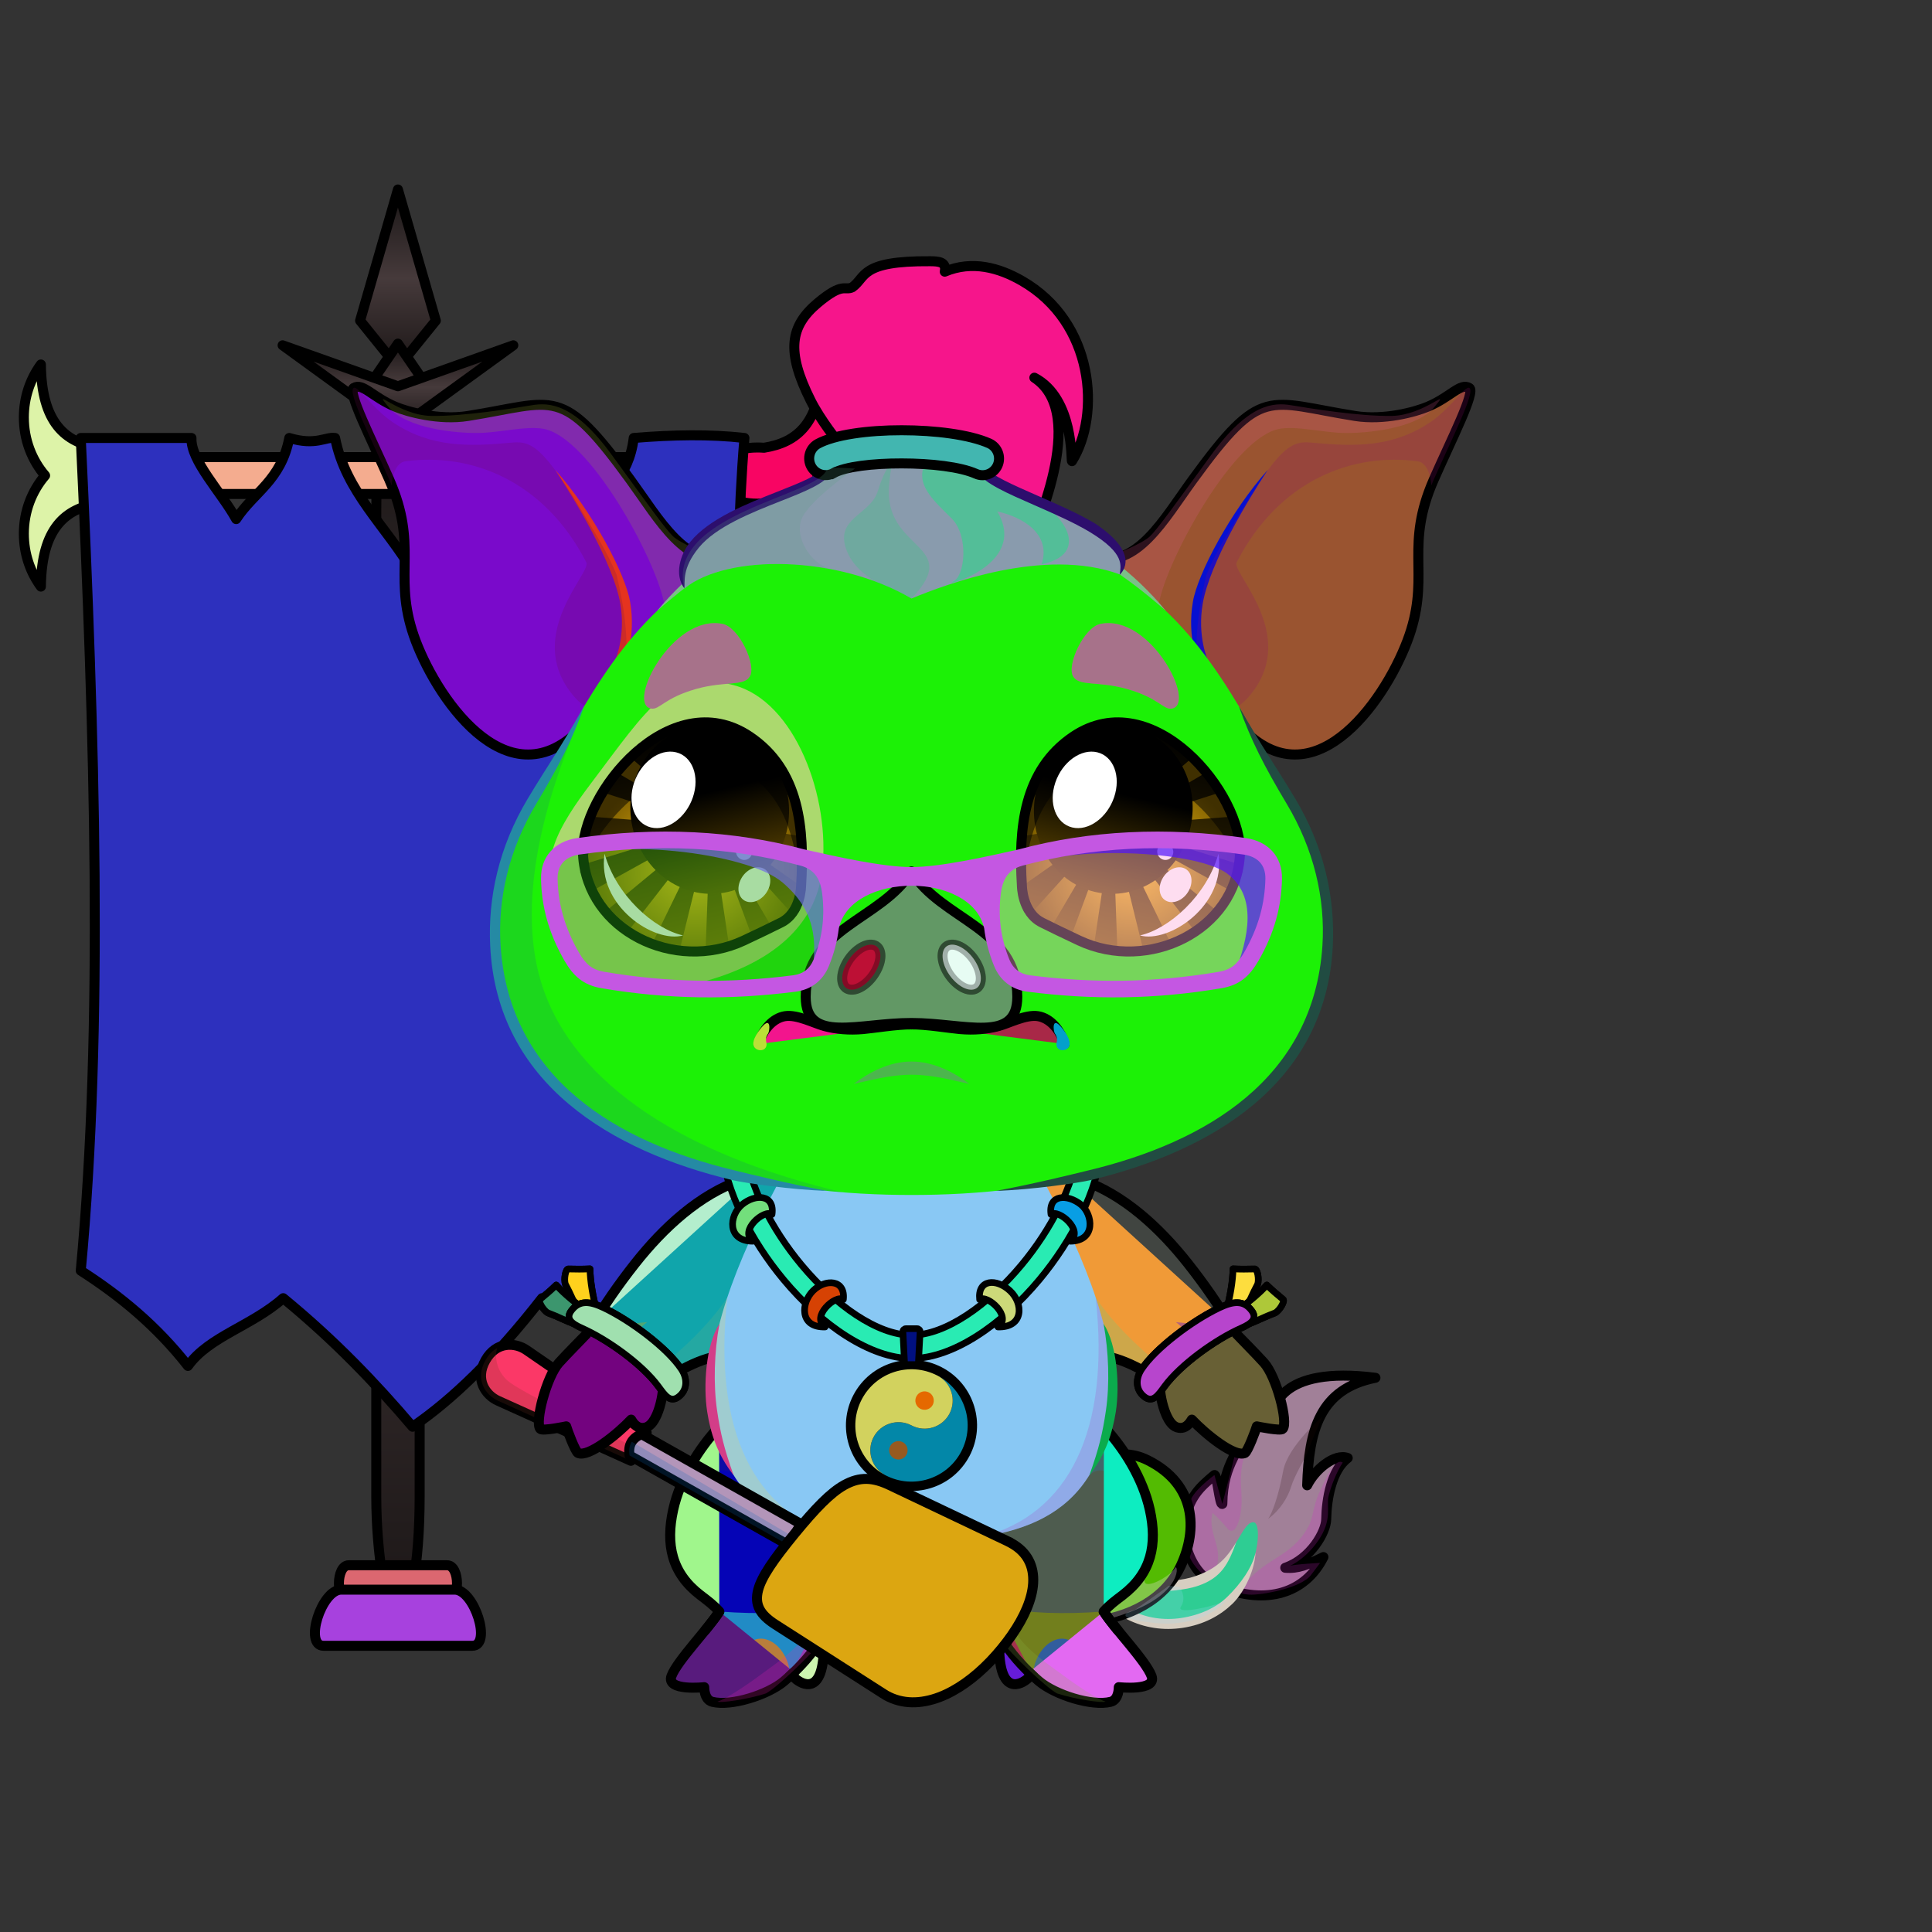 <svg xmlns="http://www.w3.org/2000/svg" xmlns:xlink="http://www.w3.org/1999/xlink" style="shape-rendering:geometricPrecision; text-rendering:geometricPrecision; image-rendering:optimizeQuality; fill-rule:evenodd; clip-rule:evenodd" version="1.1" viewBox="0 0 29000 29000" xml:space="preserve"><rect x="0" y="0" width="29000" height="29000" fill="#333333" stroke="none"/><defs><style type="text/css">.BraceletLeather-Mediumfil43new {fill:white;fill-opacity:0.2}
.BraceletLeather-Mediumfil46new {fill:white;fill-rule:nonzero;fill-opacity:0.2}
.BraceletLeather-Mediumfil42new {fill:url(#BraceletLeather-Mediumid14new)}
.BraceletLeather-Mediumstr3new {stroke:black;stroke-width:100;stroke-linecap:round;stroke-linejoin:round}
.BraceletLeather-Mediumfil33new {fill:none}
.BraceletLeather-Mediumfil44new {fill:url(#BraceletLeather-Mediumid88new)}
.BraceletLeather-Mediumfil45new {fill:url(#BraceletLeather-Mediumid672new);fill-rule:nonzero}
.BraceletLeather-Mediumstr4new {stroke:black;stroke-width:100}
.BraceletLeather-Mediumfil47new {fill:none;fill-rule:nonzero}
.BraceletLeather-Mediumfil48new {fill:url(#BraceletLeather-Mediumid15new)}
.BraceletLeather-Mediumfil49new {fill:url(#BraceletLeather-Mediumid207new)}
.BraceletLeather-Mediumfil50new {fill:url(#BraceletLeather-Mediumid690new);fill-rule:nonzero}
.NecklaceYinYangfil225new {fill:url(#NecklaceYinYangid676new);fill-rule:nonzero}
.NecklaceYinYangfil46new {fill:white;fill-rule:nonzero;fill-opacity:0.2}
.NecklaceYinYangfil84new {fill:black}
.NecklaceYinYangfil83new {fill:white}
.NecklaceYinYangfil47new {fill:none;fill-rule:nonzero}
.NecklaceYinYangstr4new {stroke:black;stroke-width:100}
.NecklaceYinYangfil226new {fill:url(#NecklaceYinYangid677new);fill-rule:nonzero}
.NecklaceYinYangstr3new {stroke:black;stroke-width:100;stroke-linecap:round;stroke-linejoin:round}
.NecklaceYinYangfil227new {fill:url(#NecklaceYinYangid669new);fill-rule:nonzero}
.NecklaceYinYangfil228new {fill:url(#NecklaceYinYangid705new);fill-rule:nonzero}
.NecklaceYinYangfil229new {fill:url(#NecklaceYinYangid685new);fill-rule:nonzero}
.NecklaceYinYangfil230new {fill:url(#NecklaceYinYangid101new)}
.HatGlasses-Mediumfil571new {fill:white;fill-opacity:0.4}
.HatGlasses-Mediumfil572new {fill:white;fill-opacity:0.702}
.HatGlasses-Mediumfil707new {fill:url(#HatGlasses-Mediumid680new);fill-rule:nonzero}
.WeaponFlySwatterBack-Mediumfil1 {fill:black;fill-rule:nonzero;fill-opacity:0.2}
.WeaponFlySwatterBack-Mediumfil0 {fill:url(#WeaponFlySwatterBack-Mediumid26);fill-rule:nonzero}
.WeaponFlySwatterBack-Mediumstr0 {stroke:black;stroke-width:150;stroke-linecap:round;stroke-linejoin:round}
.WeaponFlySwatter-Mediumfil3 {fill:black;fill-opacity:0.2}
.WeaponFlySwatter-Mediumfil4 {fill:url(#WeaponFlySwatter-Mediumid24);fill-rule:nonzero}
.WeaponFlySwatter-Mediumfil1 {fill:black;fill-rule:nonzero;fill-opacity:0.2}
.WeaponFlySwatter-Mediumfil2 {fill:url(#WeaponFlySwatter-Mediumid0)}
.WeaponFlySwatter-Mediumstr0 {stroke:black;stroke-width:150;stroke-linecap:round;stroke-linejoin:round}
.WeaponFlySwatter-Mediumfil5 {fill:none;fill-rule:nonzero}
.WeaponFlySwatter-Mediumstr1 {stroke:black;stroke-width:150}
.AccessoryBannerLuckfil47 {fill:url(#AccessoryBannerLuckid50)}
.AccessoryBannerLuckfil48 {fill:#7F2A2E;fill-rule:nonzero;fill-opacity:0.502}
.AccessoryBannerLuckfil49 {fill:url(#AccessoryBannerLuckid59);fill-rule:nonzero}
.AccessoryBannerLuckfil50 {fill:white;fill-rule:nonzero}
.AccessoryBannerLuckfil16 {fill:white}
.AccessoryBannerLuckfil17 {fill:black;fill-opacity:0.2}
.AccessoryBannerLuckfil38 {fill:url(#AccessoryBannerLuckid47)}
.AccessoryBannerLuckstr0 {stroke:black;stroke-width:150;stroke-linecap:round;stroke-linejoin:round}
.AccessoryBannerLuckfil39 {fill:url(#AccessoryBannerLuckid16)}
.AccessoryBannerLuckfil40 {fill:url(#AccessoryBannerLuckid10)}
.AccessoryBannerLuckfil41 {fill:url(#AccessoryBannerLuckid0)}
.AccessoryBannerLuckfil42 {fill:url(#AccessoryBannerLuckid4)}
.AccessoryBannerLuckfil43 {fill:url(#AccessoryBannerLuckid38)}
.AccessoryBannerLuckfil44 {fill:url(#AccessoryBannerLuckid46)}
.AccessoryBannerLuckfil45 {fill:url(#AccessoryBannerLuckid23)}
.AccessoryBannerLuckstr1 {stroke:black;stroke-width:150}
.AccessoryBannerLuckfil46 {fill:url(#AccessoryBannerLuckid19)}
.AccessoryBannerLuckfil11 {fill:none}
.HairBack-Pig0fil0 {fill:none}
.Tail-Pig3fil10 {fill:black;fill-opacity:0.2}
.Tail-Pig3fil29 {fill:url(#Tail-Pig3id132)}
.Tail-Pig3fil30 {fill:black;fill-rule:nonzero}
.Tail-Pig3fil26 {fill:black;fill-opacity:0.302}
.Tail-Pig3fil28 {fill:#fff5f1}
.Tail-Pig3str0 {stroke:black;stroke-width:150;stroke-linecap:round;stroke-linejoin:round}
.Tail-Pig3fil31 {fill:url(#Tail-Pig3id196)}
.Tail-Pig3str1 {stroke:black;stroke-width:150}
.RightFoot-Pig0fil37 {fill:#736d6b}
.RightFoot-Pig0fil38 {fill:#d18fad}
.RightFoot-Pig0fil39 {fill:url(#RightFoot-Pig0id227)}
.RightFoot-Pig0fil40 {fill:black}
.RightFoot-Pig0fil10 {fill:black;fill-opacity:0.2}
.RightFoot-Pig0fil0 {fill:none}
.RightFoot-Pig0str2 {stroke:black;stroke-width:150;stroke-linecap:round;stroke-linejoin:round}
.RightLeg-Pig0fil52 {fill:url(#RightLeg-Pig0id37)}
.RightLeg-Pig0fil10 {fill:black;fill-opacity:0.2}
.RightLeg-Pig0fil0 {fill:none}
.RightLeg-Pig0str2 {stroke:black;stroke-width:150;stroke-linecap:round;stroke-linejoin:round}
.LeftFoot-Pig0fil37 {fill:#736d6b}
.LeftFoot-Pig0fil38 {fill:#d18fad}
.LeftFoot-Pig0fil57 {fill:url(#LeftFoot-Pig0id220)}
.LeftFoot-Pig0fil40 {fill:black}
.LeftFoot-Pig0fil10 {fill:black;fill-opacity:0.2}
.LeftFoot-Pig0fil0 {fill:none}
.LeftFoot-Pig0str2 {stroke:black;stroke-width:150;stroke-linecap:round;stroke-linejoin:round}
.LeftLeg-Pig0fil62 {fill:url(#LeftLeg-Pig0id49)}
.LeftLeg-Pig0fil10 {fill:black;fill-opacity:0.2}
.LeftLeg-Pig0fil0 {fill:none}
.LeftLeg-Pig0str2 {stroke:black;stroke-width:150;stroke-linecap:round;stroke-linejoin:round}
.RightHand-Pig0fil68 {fill:url(#RightHand-Pig0id57)}
.RightHand-Pig0fil10 {fill:black;fill-opacity:0.2}
.RightHand-Pig0fil0 {fill:none}
.RightHand-Pig0str0 {stroke:black;stroke-width:150;stroke-linecap:round;stroke-linejoin:round}
.RightPaw-Pig10fil74 {fill:url(#RightPaw-Pig10id25)}
.RightPaw-Pig10fil51 {fill:black;fill-opacity:0.4}
.RightPaw-Pig10fil10 {fill:black;fill-opacity:0.2}
.RightPaw-Pig10fil77 {fill:url(#RightPaw-Pig10id216)}
.RightPaw-Pig10fil40 {fill:black}
.RightPaw-Pig10fil0 {fill:none}
.RightPaw-Pig10str2 {stroke:black;stroke-width:150;stroke-linecap:round;stroke-linejoin:round}
.LeftHand-Pig0fil79 {fill:url(#LeftHand-Pig0id22)}
.LeftHand-Pig0fil10 {fill:black;fill-opacity:0.2}
.LeftHand-Pig0fil0 {fill:none}
.LeftHand-Pig0str0 {stroke:black;stroke-width:150;stroke-linecap:round;stroke-linejoin:round}
.Body-Pig0fil83 {fill:url(#Body-Pig0id42)}
.Body-Pig0fil10 {fill:black;fill-opacity:0.2}
.Body-Pig0fil84 {fill:black;fill-rule:nonzero}
.LeftPaw-Pig10fil91 {fill:url(#LeftPaw-Pig10id70)}
.LeftPaw-Pig10fil51 {fill:black;fill-opacity:0.4}
.LeftPaw-Pig10fil10 {fill:black;fill-opacity:0.2}
.LeftPaw-Pig10fil94 {fill:url(#LeftPaw-Pig10id212)}
.LeftPaw-Pig10fil40 {fill:black}
.LeftPaw-Pig10fil0 {fill:none}
.LeftPaw-Pig10str2 {stroke:black;stroke-width:150;stroke-linecap:round;stroke-linejoin:round}
.Ears-Pig7fil133 {fill:url(#Ears-Pig7id51)}
.Ears-Pig7fil134 {fill:url(#Ears-Pig7id158)}
.Ears-Pig7fil135 {fill:url(#Ears-Pig7id47)}
.Ears-Pig7fil84 {fill:black;fill-rule:nonzero}
.Ears-Pig7fil10 {fill:black;fill-opacity:0.2}
.Ears-Pig7fil136 {fill:url(#Ears-Pig7id6)}
.Ears-Pig7fil137 {fill:url(#Ears-Pig7id170)}
.Ears-Pig7fil138 {fill:url(#Ears-Pig7id20)}
.Ears-Pig7fil0 {fill:none}
.Ears-Pig7str0 {stroke:black;stroke-width:150;stroke-linecap:round;stroke-linejoin:round}
.Head-Pig1fil160 {fill:url(#Head-Pig1id50)}
.Head-Pig1fil161 {fill:url(#Head-Pig1id159)}
.Head-Pig1fil10 {fill:black;fill-opacity:0.2}
.Head-Pig1fil84 {fill:black;fill-rule:nonzero}
.Mouth-Pig6fil169 {fill:black}
.Mouth-Pig6fil170 {fill:black;fill-rule:nonzero;fill-opacity:0.302}
.Mouth-Pig6fil0 {fill:none}
.Mouth-Pig6str0 {stroke:black;stroke-width:150;stroke-linecap:round;stroke-linejoin:round}
.EyesClosed-Pig7fil38 {fill:#d18fad}
.EyesClosed-Pig7fil10 {fill:black;fill-opacity:0.2}
.EyesClosed-Pig7fil84 {fill:black;fill-rule:nonzero}
.Eyes-Pig7fil197 {fill:url(#Eyes-Pig7id164)}
.Eyes-Pig7fil215 {fill:url(#Eyes-Pig7id207)}
.Eyes-Pig7fil216 {fill:url(#Eyes-Pig7id109)}
.Eyes-Pig7fil148 {fill:black;fill-opacity:0.502}
.Eyes-Pig7fil173 {fill:white}
.Eyes-Pig7fil200 {fill:url(#Eyes-Pig7id179)}
.Eyes-Pig7fil217 {fill:url(#Eyes-Pig7id208)}
.Eyes-Pig7fil218 {fill:url(#Eyes-Pig7id113)}
.Eyes-Pig7fil0 {fill:none}
.Eyes-Pig7str0 {stroke:black;stroke-width:150;stroke-linecap:round;stroke-linejoin:round}
.Moustache-Pig0fil0 {fill:none}
.Nose-Pig6fil244 {fill:url(#Nose-Pig6id181)}
.Nose-Pig6str0 {stroke:black;stroke-width:150;stroke-linecap:round;stroke-linejoin:round}
.Nose-Pig6fil26 {fill:black;fill-opacity:0.302}
.Nose-Pig6str3 {stroke:black;stroke-width:150;stroke-linecap:round;stroke-linejoin:round;stroke-opacity:0.302}
.Nose-Pig6fil237 {fill:none}
.Hair-Pig4fil250 {fill:url(#Hair-Pig4id8)}
.Hair-Pig4fil10 {fill:black;fill-opacity:0.2}
.Hair-Pig4fil84 {fill:black;fill-rule:nonzero}
.Hair-Pig4fil246 {fill:#e9934a;fill-opacity:0.702}
.Hair-Pig4fil251 {fill:url(#Hair-Pig4id24)}
.Hair-Pig4fil0 {fill:none}
.Hair-Pig4str0 {stroke:black;stroke-width:150;stroke-linecap:round;stroke-linejoin:round}
.Hair-Pig4fil252 {fill:url(#Hair-Pig4id85)}
.Hair-Pig4str1 {stroke:black;stroke-width:150}
</style><linearGradient gradientUnits="userSpaceOnUse" id="BraceletLeather-Mediumid14new" x1="8682.96" x2="8745.92" y1="19682.8" y2="19053.1">
   <stop offset="0" style="stop-opacity:1; stop-color:#683501"/>
   <stop offset="1" style="stop-opacity:1; stop-color:#B08227"/>
  </linearGradient><linearGradient gradientUnits="userSpaceOnUse" id="BraceletLeather-Mediumid88new" x1="8626.8" x2="8294.02" xlink:href="#BraceletLeather-Mediumid14new" y1="19859" y2="19314.4">
  </linearGradient><linearGradient gradientUnits="userSpaceOnUse" id="BraceletLeather-Mediumid672new" x1="8784.44" x2="10049.5" y1="19759" y2="20796.3">
   <stop offset="0" style="stop-opacity:1; stop-color:#643300"/>
   <stop offset="0.322" style="stop-opacity:1; stop-color:#B5872A"/>
   <stop offset="1" style="stop-opacity:1; stop-color:#643300"/>
  </linearGradient><linearGradient gradientUnits="userSpaceOnUse" id="BraceletLeather-Mediumid15new" x1="18680.9" x2="18617.9" xlink:href="#BraceletLeather-Mediumid14new" y1="19682.8" y2="19053.1">
  </linearGradient><linearGradient gradientUnits="userSpaceOnUse" id="BraceletLeather-Mediumid207new" x1="18737" x2="19069.8" xlink:href="#BraceletLeather-Mediumid14new" y1="19859" y2="19314.4">
  </linearGradient><linearGradient gradientUnits="userSpaceOnUse" id="BraceletLeather-Mediumid690new" x1="18579.4" x2="17314.3" xlink:href="#BraceletLeather-Mediumid672new" y1="19759" y2="20796.3">
  </linearGradient><linearGradient gradientUnits="userSpaceOnUse" id="NecklaceYinYangid676new" x1="13681.9" x2="13681.9" xlink:href="#NecklaceYinYangid669new" y1="17208" y2="20390.5">
  </linearGradient><linearGradient gradientUnits="userSpaceOnUse" id="NecklaceYinYangid677new" x1="11189" x2="11399.5" xlink:href="#NecklaceYinYangid669new" y1="18603.5" y2="18002.2">
  </linearGradient><linearGradient gradientUnits="userSpaceOnUse" id="NecklaceYinYangid705new" x1="16170.9" x2="15961.3" xlink:href="#NecklaceYinYangid669new" y1="18602.8" y2="18004">
  </linearGradient><linearGradient gradientUnits="userSpaceOnUse" id="NecklaceYinYangid685new" x1="15099" x2="14900.7" xlink:href="#NecklaceYinYangid669new" y1="19895.5" y2="19273.3">
  </linearGradient><linearGradient gradientUnits="userSpaceOnUse" id="NecklaceYinYangid101new" x1="13681.9" x2="13681.9" y1="20483.4" y2="19943.6">
   <stop offset="0" style="stop-opacity:1; stop-color:#2B2A29"/>
   <stop offset="1" style="stop-opacity:1; stop-color:#fff5f1"/>
  </linearGradient><linearGradient gradientUnits="userSpaceOnUse" id="HatGlasses-Mediumid680new" x1="11522.6" x2="15841.3" y1="16145.3" y2="11308.4">
   <stop offset="0" style="stop-opacity:1; stop-color:#01013B"/>
   <stop offset="1" style="stop-opacity:1; stop-color:#000094"/>
  </linearGradient><linearGradient gradientUnits="userSpaceOnUse" id="WeaponFlySwatterBack-Mediumid26" x1="7745.86" x2="9181.7" xlink:href="#WeaponFlySwatterBack-Mediumid24" y1="21810.6" y2="20301.7">
  </linearGradient><linearGradient gradientUnits="userSpaceOnUse" id="WeaponFlySwatter-Mediumid24" x1="12160.4" x2="14712.1" y1="25216.2" y2="22534.8">
   <stop offset="0" style="stop-opacity:1; stop-color:#008011"/>
   <stop offset="1" style="stop-opacity:1; stop-color:#00BD55"/>
  </linearGradient><linearGradient gradientUnits="userSpaceOnUse" id="WeaponFlySwatter-Mediumid0" x1="9457.05" x2="12008.3" y1="22428.9" y2="22293.2">
   <stop offset="0" style="stop-opacity:1; stop-color:#787878"/>
   <stop offset="1" style="stop-opacity:1; stop-color:#D6D6D6"/>
  </linearGradient><linearGradient gradientUnits="userSpaceOnUse" id="AccessoryBannerLuckid50" x1="6287.17" x2="6287.17" y1="21415.8" y2="6533.44">
   <stop offset="0" style="stop-opacity:1; stop-color:#FE8E45"/>
   <stop offset="1" style="stop-opacity:1; stop-color:#B44D2A"/>
  </linearGradient><linearGradient gradientUnits="userSpaceOnUse" id="AccessoryBannerLuckid59" x1="6202.84" x2="6202.84" y1="20491.5" y2="6573.82">
   <stop offset="0" style="stop-opacity:1; stop-color:white"/>
   <stop offset="1" style="stop-opacity:1; stop-color:#C59B9E"/>
  </linearGradient><linearGradient gradientUnits="userSpaceOnUse" id="AccessoryBannerLuckid47" x1="5973.37" x2="5973.37" xlink:href="#AccessoryBannerLuckid0" y1="24282.4" y2="5853.99">
  </linearGradient><linearGradient gradientUnits="userSpaceOnUse" id="AccessoryBannerLuckid16" x1="782.09" x2="11464.7" xlink:href="#AccessoryBannerLuckid0" y1="7138.29" y2="7138.29">
  </linearGradient><linearGradient gradientUnits="userSpaceOnUse" id="AccessoryBannerLuckid10" x1="5973.37" x2="5973.37" xlink:href="#AccessoryBannerLuckid0" y1="5516.77" y2="2843.77">
  </linearGradient><linearGradient gradientUnits="userSpaceOnUse" id="AccessoryBannerLuckid4" x1="5973.37" x2="5973.37" xlink:href="#AccessoryBannerLuckid0" y1="6440.39" y2="5183.47">
  </linearGradient><linearGradient gradientUnits="userSpaceOnUse" id="AccessoryBannerLuckid38" x1="1096.09" x2="1096.09" xlink:href="#AccessoryBannerLuckid0" y1="8805.1" y2="5471.46">
  </linearGradient><linearGradient gradientUnits="userSpaceOnUse" id="AccessoryBannerLuckid46" x1="11850.7" x2="11850.7" xlink:href="#AccessoryBannerLuckid0" y1="8805.1" y2="5471.46">
  </linearGradient><linearGradient gradientUnits="userSpaceOnUse" id="AccessoryBannerLuckid23" x1="5087.28" x2="6859.46" xlink:href="#AccessoryBannerLuckid0" y1="23767.8" y2="23767.8">
  </linearGradient><linearGradient gradientUnits="userSpaceOnUse" id="AccessoryBannerLuckid19" x1="4727.02" x2="7219.72" xlink:href="#AccessoryBannerLuckid0" y1="24282.4" y2="24282.4">
  </linearGradient><linearGradient gradientUnits="userSpaceOnUse" id="Tail-Pig3id132" x1="16916.6" x2="18033.5" xlink:href="#Tail-Pig3id94" y1="24216.1" y2="22913.8">
  </linearGradient><linearGradient gradientUnits="userSpaceOnUse" id="Tail-Pig3id196" x1="13899" x2="17520.2" xlink:href="#Tail-Pig3id94" y1="23168.1" y2="23026.4">
  </linearGradient><linearGradient gradientUnits="objectBoundingBox" id="RightFoot-Pig0id227" x1="50%" x2="50%" xlink:href="#RightFoot-Pig0id0" y1="100%" y2="0%">
  </linearGradient><linearGradient gradientUnits="objectBoundingBox" id="RightLeg-Pig0id37" x1="50%" x2="50%" xlink:href="#RightLeg-Pig0id2" y1="100%" y2="0%">
  </linearGradient><linearGradient gradientUnits="objectBoundingBox" id="LeftFoot-Pig0id220" x1="50%" x2="50%" xlink:href="#LeftFoot-Pig0id0" y1="100%" y2="0%">
  </linearGradient><linearGradient gradientUnits="objectBoundingBox" id="LeftLeg-Pig0id49" x1="50%" x2="50%" xlink:href="#LeftLeg-Pig0id2" y1="100%" y2="0%">
  </linearGradient><linearGradient gradientUnits="objectBoundingBox" id="RightHand-Pig0id57" x1="30.124%" x2="69.876%" xlink:href="#RightHand-Pig0id22" y1="2.322%" y2="97.678%">
  </linearGradient><linearGradient gradientUnits="objectBoundingBox" id="RightPaw-Pig10id25" x1="81.883%" x2="18.117%" y1="89.198%" y2="10.802%">
   <stop offset="0" style="stop-opacity:1; stop-color:#332925"/>
   <stop offset="0.62" style="stop-opacity:1; stop-color:#5a4c46"/>
   <stop offset="1" style="stop-opacity:1; stop-color:#5a4c46"/>
  </linearGradient><linearGradient gradientUnits="objectBoundingBox" id="RightPaw-Pig10id216" x1="28.208%" x2="71.792%" xlink:href="#RightPaw-Pig10id5" y1="1.784%" y2="98.216%">
  </linearGradient><linearGradient gradientUnits="objectBoundingBox" id="LeftHand-Pig0id22" x1="69.876%" x2="30.124%" y1="2.322%" y2="97.678%">
   <stop offset="0" style="stop-opacity:1; stop-color:#332925"/>
   <stop offset="0.02" style="stop-opacity:1; stop-color:#332925"/>
   <stop offset="0.922" style="stop-opacity:1; stop-color:#5a4c46"/>
   <stop offset="1" style="stop-opacity:1; stop-color:#5a4c46"/>
  </linearGradient><linearGradient gradientUnits="objectBoundingBox" id="Body-Pig0id42" x1="50%" x2="50%" y1="0%" y2="100%">
   <stop offset="0" style="stop-opacity:1; stop-color:#332925"/>
   <stop offset="0.031" style="stop-opacity:1; stop-color:#332925"/>
   <stop offset="0.529" style="stop-opacity:1; stop-color:#5a4c46"/>
   <stop offset="1" style="stop-opacity:1; stop-color:#736d6b"/>
  </linearGradient><linearGradient gradientUnits="objectBoundingBox" id="LeftPaw-Pig10id70" x1="18.117%" x2="81.883%" xlink:href="#LeftPaw-Pig10id25" y1="89.198%" y2="10.802%">
  </linearGradient><linearGradient gradientUnits="objectBoundingBox" id="LeftPaw-Pig10id212" x1="71.792%" x2="28.208%" xlink:href="#LeftPaw-Pig10id5" y1="1.784%" y2="98.216%">
  </linearGradient><linearGradient gradientUnits="userSpaceOnUse" id="Ears-Pig7id51" x1="19233.2" x2="19233.2" xlink:href="#Ears-Pig7id3" y1="11073.2" y2="5805.29">
  </linearGradient><linearGradient gradientUnits="userSpaceOnUse" id="Ears-Pig7id158" x1="21786.2" x2="18232.6" xlink:href="#Ears-Pig7id18" y1="7178.24" y2="9948.8">
  </linearGradient><linearGradient gradientUnits="userSpaceOnUse" id="Ears-Pig7id47" x1="20990.1" x2="17956" xlink:href="#Ears-Pig7id20" y1="8637.51" y2="9507.53">
  </linearGradient><linearGradient gradientUnits="userSpaceOnUse" id="Ears-Pig7id6" x1="8130.65" x2="8130.65" xlink:href="#Ears-Pig7id3" y1="11073.2" y2="5805.29">
  </linearGradient><linearGradient gradientUnits="userSpaceOnUse" id="Ears-Pig7id170" x1="5577.66" x2="9131.3" xlink:href="#Ears-Pig7id18" y1="7178.24" y2="9948.8">
  </linearGradient><linearGradient gradientUnits="objectBoundingBox" id="Head-Pig1id50" x1="50%" x2="50%" xlink:href="#Head-Pig1id3" y1="100%" y2="0%">
  </linearGradient><linearGradient gradientUnits="userSpaceOnUse" id="Head-Pig1id159" x1="10433.5" x2="10113" xlink:href="#Head-Pig1id0" y1="14832.1" y2="10239.8">
  </linearGradient><linearGradient gradientUnits="objectBoundingBox" id="Eyes-Pig7id164" x1="38.811%" x2="61.189%" xlink:href="#Eyes-Pig7id148" y1="96.645%" y2="3.355%">
  </linearGradient><radialGradient cx="16987.8" cy="13055.3" fx="16987.8" fy="13055.3" gradientTransform="matrix(-1.02 -0 -0 0.932 34322 881)" gradientUnits="userSpaceOnUse" id="Eyes-Pig7id207" r="1595.63" xlink:href="#Eyes-Pig7id205">
  </radialGradient><linearGradient gradientUnits="userSpaceOnUse" id="Eyes-Pig7id109" x1="17002.3" x2="16419.5" xlink:href="#Eyes-Pig7id45" y1="10915.2" y2="13382.1">
  </linearGradient><linearGradient gradientUnits="objectBoundingBox" id="Eyes-Pig7id179" x1="61.415%" x2="38.585%" xlink:href="#Eyes-Pig7id148" y1="96.434%" y2="3.567%">
  </linearGradient><radialGradient cx="10441.2" cy="13055.3" fx="10441.2" fy="13055.3" gradientTransform="matrix(1.02 -0 -0 0.932 -213 881)" gradientUnits="userSpaceOnUse" id="Eyes-Pig7id208" r="1595.63" xlink:href="#Eyes-Pig7id205">
  </radialGradient><linearGradient gradientUnits="userSpaceOnUse" id="Eyes-Pig7id113" x1="10361.6" x2="10944.4" xlink:href="#Eyes-Pig7id45" y1="10915.2" y2="13382.1">
  </linearGradient><linearGradient gradientUnits="userSpaceOnUse" id="Nose-Pig6id181" x1="13681.9" x2="13681.9" xlink:href="#Nose-Pig6id151" y1="13079.6" y2="15426.2">
  </linearGradient><linearGradient gradientUnits="userSpaceOnUse" id="Hair-Pig4id8" x1="14145" x2="14145" xlink:href="#Hair-Pig4id7" y1="3897.69" y2="8320.53">
  </linearGradient><linearGradient gradientUnits="userSpaceOnUse" id="Hair-Pig4id24" x1="13551.5" x2="13551.5" xlink:href="#Hair-Pig4id7" y1="6803" y2="8984.48">
  </linearGradient><linearGradient gradientUnits="userSpaceOnUse" id="Hair-Pig4id85" x1="12145.8" x2="14996" xlink:href="#Hair-Pig4id10" y1="6795.31" y2="6795.31">
  </linearGradient><linearGradient gradientUnits="userSpaceOnUse" id="NecklaceYinYangid669new" x1="12270.9" x2="12467.6" y1="19894.7" y2="19277.5">
   <stop offset="0" style="stop-opacity:1; stop-color:#643300"/>
   <stop offset="1" style="stop-opacity:1; stop-color:#AB7D2D"/>
  </linearGradient><linearGradient gradientUnits="userSpaceOnUse" id="WeaponFlySwatterBack-Mediumid24" x1="12160.4" x2="14712.1" y1="25216.2" y2="22534.8">
   <stop offset="0" style="stop-opacity:1; stop-color:#008011"/>
   <stop offset="1" style="stop-opacity:1; stop-color:#00BD55"/>
  </linearGradient><linearGradient gradientUnits="userSpaceOnUse" id="AccessoryBannerLuckid0" x1="5973.37" x2="5973.37" y1="5158.24" y2="6316.01">
   <stop offset="0" style="stop-opacity:1; stop-color:#1C1717"/>
   <stop offset="0.502" style="stop-opacity:1; stop-color:#463A3B"/>
   <stop offset="1" style="stop-opacity:1; stop-color:#1A1616"/>
  </linearGradient><linearGradient gradientUnits="userSpaceOnUse" id="Tail-Pig3id94" x1="13432.5" x2="17737.9" y1="23392.7" y2="23392.7">
   <stop offset="0" style="stop-opacity:1; stop-color:#332925"/>
   <stop offset="1" style="stop-opacity:1; stop-color:#736d6b"/>
  </linearGradient><linearGradient gradientUnits="userSpaceOnUse" id="RightFoot-Pig0id0" x1="16257.8" x2="16257.8" y1="21560.3" y2="23683.4">
   <stop offset="0" style="stop-opacity:1; stop-color:#d18fad"/>
   <stop offset="1" style="stop-opacity:1; stop-color:#f7c1d9"/>
  </linearGradient><linearGradient gradientUnits="userSpaceOnUse" id="RightLeg-Pig0id2" x1="11782.6" x2="11782.6" y1="24212.9" y2="21311.8">
   <stop offset="0" style="stop-opacity:1; stop-color:#736d6b"/>
   <stop offset="0.388" style="stop-opacity:1; stop-color:#736d6b"/>
   <stop offset="1" style="stop-opacity:1; stop-color:#5a4c46"/>
  </linearGradient><linearGradient gradientUnits="userSpaceOnUse" id="LeftFoot-Pig0id0" x1="16257.8" x2="16257.8" y1="21560.3" y2="23683.4">
   <stop offset="0" style="stop-opacity:1; stop-color:#d18fad"/>
   <stop offset="1" style="stop-opacity:1; stop-color:#f7c1d9"/>
  </linearGradient><linearGradient gradientUnits="userSpaceOnUse" id="LeftLeg-Pig0id2" x1="11782.6" x2="11782.6" y1="24212.9" y2="21311.8">
   <stop offset="0" style="stop-opacity:1; stop-color:#736d6b"/>
   <stop offset="0.388" style="stop-opacity:1; stop-color:#736d6b"/>
   <stop offset="1" style="stop-opacity:1; stop-color:#5a4c46"/>
  </linearGradient><linearGradient gradientUnits="objectBoundingBox" id="RightHand-Pig0id22" x1="69.876%" x2="30.124%" y1="2.322%" y2="97.678%">
   <stop offset="0" style="stop-opacity:1; stop-color:#332925"/>
   <stop offset="0.02" style="stop-opacity:1; stop-color:#332925"/>
   <stop offset="0.922" style="stop-opacity:1; stop-color:#5a4c46"/>
   <stop offset="1" style="stop-opacity:1; stop-color:#5a4c46"/>
  </linearGradient><linearGradient gradientUnits="userSpaceOnUse" id="RightPaw-Pig10id5" x1="18537.4" x2="18537.4" y1="11625" y2="5118.17">
   <stop offset="0" style="stop-opacity:1; stop-color:#d18fad"/>
   <stop offset="1" style="stop-opacity:1; stop-color:#5a4c46"/>
  </linearGradient><linearGradient gradientUnits="objectBoundingBox" id="LeftPaw-Pig10id25" x1="81.883%" x2="18.117%" y1="89.198%" y2="10.802%">
   <stop offset="0" style="stop-opacity:1; stop-color:#332925"/>
   <stop offset="0.62" style="stop-opacity:1; stop-color:#5a4c46"/>
   <stop offset="1" style="stop-opacity:1; stop-color:#5a4c46"/>
  </linearGradient><linearGradient gradientUnits="userSpaceOnUse" id="LeftPaw-Pig10id5" x1="18537.4" x2="18537.4" y1="11625" y2="5118.17">
   <stop offset="0" style="stop-opacity:1; stop-color:#d18fad"/>
   <stop offset="1" style="stop-opacity:1; stop-color:#5a4c46"/>
  </linearGradient><linearGradient gradientUnits="userSpaceOnUse" id="Ears-Pig7id3" x1="18922.8" x2="18922.8" y1="11187.2" y2="5413.87">
   <stop offset="0" style="stop-opacity:1; stop-color:#332925"/>
   <stop offset="0.388" style="stop-opacity:1; stop-color:#5a4c46"/>
   <stop offset="1" style="stop-opacity:1; stop-color:#736d6b"/>
  </linearGradient><linearGradient gradientUnits="userSpaceOnUse" id="Ears-Pig7id18" x1="21517.2" x2="17496.7" y1="8655.92" y2="7801.34">
   <stop offset="0" style="stop-opacity:1; stop-color:#F5E2E2"/>
   <stop offset="1" style="stop-opacity:1; stop-color:#C49D9D"/>
  </linearGradient><linearGradient gradientUnits="userSpaceOnUse" id="Ears-Pig7id20" x1="6373.79" x2="9407.93" y1="8637.51" y2="9507.53">
   <stop offset="0" style="stop-opacity:1; stop-color:#E4ADAD"/>
   <stop offset="1" style="stop-opacity:1; stop-color:#B87984"/>
  </linearGradient><linearGradient gradientUnits="userSpaceOnUse" id="Head-Pig1id3" x1="18922.8" x2="18922.8" y1="11187.2" y2="5413.87">
   <stop offset="0" style="stop-opacity:1; stop-color:#332925"/>
   <stop offset="0.388" style="stop-opacity:1; stop-color:#5a4c46"/>
   <stop offset="1" style="stop-opacity:1; stop-color:#736d6b"/>
  </linearGradient><linearGradient gradientUnits="userSpaceOnUse" id="Head-Pig1id0" x1="16257.8" x2="16257.8" y1="21560.3" y2="23683.4">
   <stop offset="0" style="stop-opacity:1; stop-color:#d18fad"/>
   <stop offset="1" style="stop-opacity:1; stop-color:#f7c1d9"/>
  </linearGradient><linearGradient gradientUnits="userSpaceOnUse" id="Eyes-Pig7id148" x1="16641" x2="17334.4" y1="14255.9" y2="11076.2">
   <stop offset="0" style="stop-opacity:1; stop-color:#806000"/>
   <stop offset="1" style="stop-opacity:1; stop-color:black"/>
  </linearGradient><radialGradient cx="10603.5" cy="12833.7" fx="10603.5" fy="12833.7" gradientTransform="matrix(-0.88 -0 -0 1 19934 0)" gradientUnits="userSpaceOnUse" id="Eyes-Pig7id205" r="1364.99">
   <stop offset="0" style="stop-opacity:1; stop-color:#ffc419"/>
   <stop offset="1" style="stop-opacity:1; stop-color:#806000"/>
  </radialGradient><linearGradient gradientUnits="userSpaceOnUse" id="Eyes-Pig7id45" x1="16680.3" x2="16680.3" y1="11243.5" y2="13543.4">
   <stop offset="0" style="stop-opacity:1; stop-color:black"/>
   <stop offset="0.4" style="stop-opacity:1; stop-color:black"/>
   <stop offset="1" style="stop-opacity:1; stop-color:#664c00"/>
  </linearGradient><linearGradient gradientUnits="userSpaceOnUse" id="Nose-Pig6id151" x1="13681.9" x2="13681.9" y1="13554.2" y2="15469.2">
   <stop offset="0" style="stop-opacity:1; stop-color:#FFCCCC"/>
   <stop offset="1" style="stop-opacity:1; stop-color:#DB9092"/>
  </linearGradient><linearGradient gradientUnits="userSpaceOnUse" id="Hair-Pig4id7" x1="17165.3" x2="17165.3" y1="19960.9" y2="12270.8">
   <stop offset="0" style="stop-opacity:1; stop-color:#cf792d"/>
   <stop offset="1" style="stop-opacity:1; stop-color:#e9934a"/>
  </linearGradient><linearGradient gradientUnits="userSpaceOnUse" id="Hair-Pig4id10" x1="15305.7" x2="18262.7" y1="12539.6" y2="12539.6">
   <stop offset="0" style="stop-opacity:1; stop-color:#806000"/>
   <stop offset="0.502" style="stop-opacity:1; stop-color:#ffc419"/>
   <stop offset="1" style="stop-opacity:1; stop-color:#806000"/>
  </linearGradient></defs><g id="AccessoryBannerLuck">
  <g>
   <g id="_3081457736304">
    <rect class="AccessoryBannerLuckfil38 AccessoryBannerLuckstr0" height="18428" rx="326" ry="1811" width="651" x="5648" y="5854"/>
    <path class="AccessoryBannerLuckfil39 AccessoryBannerLuckstr0" d="M782 7138l0 0c0,153 125,277 277,277l10129 0c152,0 277,-124 277,-277l0 0c0,-152 -125,-277 -277,-277l-10129 0c-152,0 -277,125 -277,277z" style="fill:#f4ac8f"/>
    <polygon class="AccessoryBannerLuckfil40 AccessoryBannerLuckstr0" points="5973,5517 5405,4813 5973,2844 6542,4813 "/>
    <polygon class="AccessoryBannerLuckfil41 AccessoryBannerLuckstr0" points="5973,5158 6496,5922 5973,6316 5451,5922 "/>
    <polygon class="AccessoryBannerLuckfil42 AccessoryBannerLuckstr0" points="5973,6440 7705,5183 5973,5798 4242,5183 "/>
    <path class="AccessoryBannerLuckfil43 AccessoryBannerLuckstr0" d="M1578 6717c88,0 174,10 256,28l0 786c-82,19 -168,29 -256,29 -33,0 -66,-2 -99,-4 -495,77 -856,369 -865,1249 -161,-219 -256,-494 -256,-794 0,-336 121,-643 319,-873 -198,-230 -319,-536 -319,-873 0,-299 95,-574 256,-794 9,881 370,1172 865,1250 33,-3 66,-4 99,-4z" style="fill:#ddf3a8"/>
    <path class="AccessoryBannerLuckfil44 AccessoryBannerLuckstr0" d="M11368 6717c-88,0 -173,10 -256,28l0 786c83,19 168,29 256,29 34,0 67,-2 100,-4 494,77 856,369 865,1249 160,-219 256,-494 256,-794 0,-336 -121,-643 -319,-873 198,-230 319,-536 319,-873 0,-299 -96,-574 -256,-794 -9,881 -371,1172 -865,1250 -33,-3 -66,-4 -100,-4z" style="fill:#f80563"/>
    <path class="AccessoryBannerLuckfil45 AccessoryBannerLuckstr1" d="M5235 24041l1477 0c197,0 197,-546 0,-546l-1477 0c-197,0 -197,546 0,546z" style="fill:#db6770"/>
    <path class="AccessoryBannerLuckfil46 AccessoryBannerLuckstr1" d="M4857 24704l2232 0c298,0 33,-843 -264,-843l-1703 0c-298,0 -562,843 -265,843z" style="fill:#a741de"/>
   </g>
   <g id="_3081457730992">
   <animateTransform additive="sum" attributeName="transform" dur="5" repeatCount="indefinite" type="rotate" values="0;0.5;0;-0.5;0"/>
    <path class="AccessoryBannerLuckfil47" d="M1212 19073c583,374 1132,821 1609,1430 317,-443 956,-597 1430,-1017 768,630 1386,1276 1942,1930 597,-408 1240,-1028 1943,-1930 493,112 958,603 1429,1017 620,-686 1199,-1009 1609,-1430 573,-4202 -381,-7874 0,-12499 -518,-59 -1079,-48 -1662,0 -72,609 -447,812 -670,1218 -266,-406 -683,-803 -798,-1218 -414,114 -504,28 -688,0 -154,1084 -611,1457 -1163,2003 -388,-668 -1006,-1194 -1163,-2003 -141,-22 -288,121 -688,0 -124,641 -532,812 -797,1218 -224,-406 -686,-874 -671,-1218 -554,0 -1108,0 -1662,0 211,4489 343,8859 0,12499z" style="fill:#8cbd5a"/>
    <path class="AccessoryBannerLuckfil48" d="M2214 13969c-48,-53 -127,-51 -174,6 -48,56 -47,147 5,204l938 1040 -969 1075c-48,53 -47,141 3,194 51,54 132,53 183,-3l962 -1067 1130 1254 -1226 1360 -878 -974c-53,-59 -137,-63 -190,-12 -53,50 -57,136 -11,186l900 998 -588 652c-49,55 -49,144 0,199 50,55 130,55 180,0l587 -652 488 541c49,55 130,55 179,0 50,-55 50,-144 0,-199l-488 -541 1227 -1359 1632 1810c24,27 57,41 89,41 33,0 65,-14 90,-41l1632 -1810 1226 1359 -488 541c-49,55 -49,144 0,199 50,55 130,55 180,0l487 -541 588 652c49,55 129,55 179,0 49,-55 49,-144 0,-199l-588 -652 976 -1082c49,-54 49,-143 0,-198 -50,-55 -130,-55 -179,0l-976 1082 -1226 -1360 1131 -1254 993 1102c50,55 130,55 179,0 50,-55 50,-144 0,-199l-993 -1102 1091 -1210c49,-55 49,-144 0,-199 -50,-55 -130,-55 -179,0l-4123 4572 -3979 -4413z" style="fill:#235666"/>
    <path class="AccessoryBannerLuckfil49" d="M6193 20054c-611,-597 -1222,-1194 -1833,-1791 -60,-60 -148,-62 -211,-11 -406,313 -812,627 -1218,941 -250,-232 -500,-464 -750,-696 270,-3439 55,-7416 -77,-11300 84,0 167,0 251,0 230,547 610,1094 1052,1641 84,116 222,99 284,-17 487,-704 957,-1411 1252,-2142 -130,-6 -261,-12 -392,-18 -229,711 -630,1213 -1014,1734 -392,-473 -728,-962 -951,-1482 -29,-55 -83,-91 -144,-91 -169,0 -338,0 -507,0 0,0 0,1 0,1 -95,0 -171,88 -169,187 165,4070 345,8164 79,11564 -3,57 18,113 60,154 336,331 625,594 903,838 57,58 145,67 211,16 405,-314 811,-628 1217,-941 614,600 1228,1200 1842,1800 67,67 163,67 230,0 614,-600 1228,-1200 1842,-1800 406,313 812,627 1218,941 66,51 153,42 210,-16 301,-279 602,-558 904,-838 42,-39 63,-97 60,-154 249,-1632 -75,-7709 78,-11564 1,-103 -75,-187 -168,-187 0,0 0,-1 0,-1 -169,0 -338,0 -507,0 -62,0 -115,36 -145,91 -317,494 -634,988 -951,1482 -350,-607 -700,-1214 -1050,-1821 7,91 -112,100 -400,0 432,749 864,1498 1296,2247 68,126 216,122 284,17 351,-547 702,-1094 1052,-1641 84,0 167,0 251,0 -169,3861 124,8444 -76,11317 -251,226 -501,452 -751,679 -406,-314 -812,-628 -1218,-941 -62,-51 -150,-49 -211,11 -611,597 -1222,1194 -1833,1791z" style="fill:#b18e7c"/>
    <path class="AccessoryBannerLuckfil50" d="M8242 15107c-61,78 -167,87 -238,19 -70,-67 -78,-185 -17,-263 183,-235 330,-506 429,-803 96,-284 148,-593 148,-917 0,-726 -265,-1384 -694,-1859 -429,-476 -1022,-770 -1677,-770l0 -375c748,0 1425,336 1916,880 490,543 793,1294 793,2124 0,367 -60,720 -170,1048 -114,339 -281,648 -490,916z" style="fill:#dc3192"/>
    <path class="AccessoryBannerLuckfil50" d="M4144 15107c61,78 168,87 238,19 70,-67 78,-185 17,-263 -183,-235 -329,-506 -429,-803 -95,-284 -148,-593 -148,-917 0,-726 266,-1384 695,-1859 429,-476 1022,-770 1676,-770l0 -375c-748,0 -1425,336 -1915,880 -490,543 -794,1294 -794,2124 0,367 61,720 171,1048 113,339 280,648 489,916z" style="fill:#0d50f1"/>
    <ellipse class="AccessoryBannerLuckfil16" cx="6193" cy="12494" rx="312" ry="346"/>
    <path class="AccessoryBannerLuckfil16" d="M6193 15688c564,0 212,1067 0,1067 -212,0 -564,-1067 0,-1067z" style="fill:#d577ad"/>
    <path class="AccessoryBannerLuckfil16" d="M7150 15343c489,-312 665,807 482,925 -184,117 -970,-612 -482,-925z" style="fill:#257344"/>
    <path class="AccessoryBannerLuckfil16" d="M5236 15343c-489,-312 -665,807 -481,925 183,117 969,-612 481,-925z" style="fill:#c73486"/>
    <path class="AccessoryBannerLuckfil50" d="M5047 12865c63,-21 107,-104 100,-173 -12,-98 -112,-174 -194,-139 -75,27 -119,125 -94,201 19,90 107,146 188,111zm2361 7c50,-21 94,-62 106,-125 19,-83 -37,-180 -119,-194 -87,-28 -181,62 -175,166 0,97 100,181 188,153zm-2448 576c62,-14 112,-76 119,-145 6,-91 -69,-181 -151,-174 -87,-7 -169,97 -144,194 13,91 101,146 176,125zm2504 0c63,-7 119,-76 119,-145 6,-91 -63,-181 -150,-174 -82,0 -151,83 -144,174 6,90 94,166 175,145zm-2398 577c75,-21 125,-111 107,-195 -13,-69 -69,-118 -132,-125 -94,-14 -182,91 -156,195 12,90 106,152 181,125zm2317 0c56,-21 100,-77 106,-139 6,-83 -50,-167 -125,-181 -88,-21 -175,70 -175,167 6,104 106,187 194,153zm-2004 479c57,-21 100,-83 100,-153 7,-90 -62,-167 -144,-167 -94,-7 -175,105 -144,209 19,83 113,139 188,111zm1703 0c63,-28 100,-97 100,-167 -6,-83 -75,-160 -156,-153 -82,0 -150,91 -138,181 6,97 106,174 194,139zm-676 590c-200,28 -401,14 -601,-35 -351,-76 -689,-270 -908,-590 -213,-305 -294,-687 -307,-1062 -12,-466 100,-931 269,-1354 82,-188 176,-375 282,-556 50,-90 132,-160 226,-201 81,-35 181,-35 250,35 125,125 144,347 63,506 -213,396 -370,848 -382,1320 0,146 12,305 56,444 56,167 150,320 276,424 169,139 375,208 582,201 188,-7 376,-62 526,-194 169,-139 282,-348 319,-577 56,-340 -12,-694 -113,-1020 -68,-216 -150,-417 -250,-611 -81,-160 -44,-382 88,-500 56,-56 144,-63 212,-35 113,48 201,153 270,264 244,396 425,847 501,1319 62,410 37,833 -101,1215 -87,236 -219,452 -394,611 -238,229 -551,354 -864,396z" style="fill:#cd5591"/>
    <path class="AccessoryBannerLuckfil17" d="M1348 17147c1572,1943 6704,-4278 8725,-10592 212,-5 427,-10 643,-16 156,7 309,18 458,35 -381,4625 573,8297 0,12499 -410,421 -989,744 -1609,1430 -471,-414 -936,-905 -1429,-1017 -703,902 -1346,1522 -1943,1930 -556,-654 -1174,-1300 -1942,-1930 -474,420 -1113,574 -1430,1017 -477,-609 -1026,-1056 -1609,-1430 59,-622 103,-1265 136,-1926z" style="fill:#b034be"/>
    <path class="AccessoryBannerLuckfil17" d="M1414 15011c1341,-607 2864,-1428 3016,-1337 153,92 -1673,1864 -3054,2829 18,-489 31,-986 38,-1492z" style="fill:#b13336"/>
    <path class="AccessoryBannerLuckfil17" d="M3294 7863c98,-146 2896,1950 3882,1197 986,-754 1517,-1070 1607,-1070 91,0 -1381,2044 -2263,1913 -881,-131 -3323,-1894 -3226,-2040z" style="fill:#2e0ba5"/>
    <path class="AccessoryBannerLuckfil11 AccessoryBannerLuckstr0" d="M1212 19073c583,374 1132,821 1609,1430 317,-443 956,-597 1430,-1017 768,630 1386,1276 1942,1930 597,-408 1240,-1028 1943,-1930 493,112 958,603 1429,1017 620,-686 1199,-1009 1609,-1430 573,-4202 -381,-7874 0,-12499 -518,-59 -1079,-48 -1662,0 -72,609 -447,812 -670,1218 -266,-406 -683,-803 -798,-1218 -414,114 -504,28 -688,0 -154,1084 -611,1457 -1163,2003 -388,-668 -1006,-1194 -1163,-2003 -141,-22 -288,121 -688,0 -124,641 -532,812 -797,1218 -224,-406 -686,-874 -671,-1218 -554,0 -1108,0 -1662,0 211,4489 343,8859 0,12499z" style="fill:#2d30be"/>
   </g>
  </g>
 </g><g id="HairBack-Pig0">
 <animateTransform additive="sum" attributeName="transform" dur="10" repeatCount="indefinite" type="translate" values="0;0 200;0;0 200;0;0 200;0;0 200;0"/>
  <rect class="HairBack-Pig0fil0" height="890" width="890" x="13237" y="6590"/>
  <rect class="HairBack-Pig0fil0" height="890" width="890" x="13237" y="6590"/>
 </g><g id="Tail-Pig3">
  <path class="Tail-Pig3fil28 Tail-Pig3str0" d="M18327 23822c-507,-169 -732,-913 -375,-1407 74,-102 173,-187 275,-273 40,-34 81,467 121,432 6,-639 303,-807 355,-1161 28,-384 -43,-549 -91,-632 -48,-83 434,90 461,663 -12,-309 120,-947 1573,-763 -840,167 -999,789 -1025,1614 117,-238 413,-483 609,-410 -243,179 -318,617 -323,920 -3,189 -230,595 -615,728 191,16 336,-45 573,-161 -272,542 -853,723 -1538,450z" style="fill:#a18098"/>
  <path class="Tail-Pig3fil10" d="M20155 21954c-116,-72 -245,213 -364,477 -74,165 -84,360 -151,482 -274,495 -649,438 -1033,956 0,0 -272,-130 -424,-194 260,-395 -74,-620 17,-966 0,0 86,68 225,235 70,85 138,3 175,-130 125,-450 -138,-660 250,-1358 72,-130 -309,366 -309,366l-193 752 -119 -433c0,0 -375,273 -371,437 4,165 -169,574 57,897 225,322 655,448 834,461 178,12 781,-97 929,-294 148,-197 138,-182 138,-182 0,0 -388,19 -456,46 -68,27 209,-61 427,-381 219,-320 118,-506 154,-661 36,-155 130,-390 214,-510z" style="fill:#d924ce"/>
  <path class="Tail-Pig3fil29" d="M18822 22851c166,27 42,1340 -1082,1510 -269,40 -540,2 -785,-120 -477,-237 -893,-535 -887,-1078 5,-420 525,-627 608,-74 54,357 247,496 534,638 138,69 292,90 444,67 156,-15 391,-60 535,-186 373,-310 471,-783 633,-757z" style="fill:#2ecd93"/>
  <path class="Tail-Pig3fil30" d="M18499 24074c-182,175 -427,312 -748,361 -143,21 -287,22 -428,0 -138,-21 -273,-63 -402,-127 -216,-107 -420,-228 -583,-379l235 0c124,91 266,171 415,245 114,57 234,95 357,113 126,19 255,19 383,0 288,-44 525,-156 687,-311 214,-206 381,-450 432,-670 -21,316 -201,626 -348,768zm-1407 -496c46,28 97,55 152,82 61,31 125,51 192,61 68,10 138,10 207,-1l4 0c85,-8 194,-26 297,-62 341,-119 473,-284 612,-507 -117,319 -218,528 -562,649 -115,40 -235,59 -328,68l0 1c-85,12 -170,13 -252,0 -82,-12 -162,-37 -237,-75 -29,-14 -58,-29 -85,-43l0 -173z" style="fill:#d7cec1"/>
  <path class="Tail-Pig3fil31 Tail-Pig3str1" d="M13590 22980c-74,-146 -60,-518 114,-580 173,-62 626,30 700,176 2,3 367,1151 1782,1081 176,-9 745,6 968,-383 187,-327 61,-627 -118,-753 -194,-137 -451,-83 -443,15 -97,-166 -385,-358 -265,-522 6,16 403,-347 904,-94 720,362 748,1036 493,1582 -233,500 -764,786 -1396,846 -2017,192 -2737,-1364 -2739,-1368z" style="fill:#53bb02"/>
  <path class="Tail-Pig3fil10" d="M17707 23822c0,0 112,152 19,294 -93,142 596,-33 666,-89 69,-56 -276,415 -1054,335 -779,-80 -299,-199 -299,-199l506 -360 162 19z" style="fill:#9bdcfb"/>
  <path class="Tail-Pig3fil26" d="M17270 23437c0,0 -158,311 -59,337 99,27 374,-139 423,-235 50,-95 137,356 -677,660 -814,303 -523,-15 -523,-15 0,0 340,-59 836,-747z" style="fill:#f0dfed"/>
  <path class="Tail-Pig3fil26" d="M13814 23259c0,0 183,264 356,449 173,185 719,440 898,480 178,39 479,-245 446,-427 -32,-182 -703,-330 -803,-503 -101,-172 -328,-397 -361,-403 -33,-7 -776,84 -536,404z" style="fill:#c3b883"/>
  <path class="Tail-Pig3fil10" d="M19850 21266c0,0 -519,437 -589,814 -70,376 -168,643 -226,718 176,-126 295,-319 345,-481 49,-162 218,-452 218,-452 0,0 194,-488 252,-599z" style="fill:#260b08"/>
 </g><g id="RightFoot-Pig0">
  <path class="RightFoot-Pig0fil37" d="M16559 24190c54,65 143,233 174,292 62,268 -152,365 -298,365 -143,0 -686,-98 -894,289 -330,-192 -541,-572 -540,-565 -22,-43 -41,-85 -54,-126 -58,-176 -10,-247 31,-317 480,-107 1078,-83 1581,62z" style="fill:#727f1d"/>
  <path class="RightFoot-Pig0fil38" d="M15011 24496c-3,101 -14,73 -14,176 -5,821 346,600 430,523 12,-11 59,-71 57,-73 -109,-146 -274,-300 -473,-626z" style="fill:#b74b7b"/>
  <path class="RightFoot-Pig0fil0 RightFoot-Pig0str2" d="M14995 24537c1,45 2,90 2,135 -5,821 346,600 430,523 4,-4 19,-23 37,-48" style="fill:#661cd9"/>
  <path class="RightFoot-Pig0fil39" d="M16756 24466c0,0 -225,-105 -294,-5 -54,78 49,353 -47,353 -106,0 -310,-245 -509,-215 -288,43 -418,429 -384,506 35,82 343,409 763,435 419,26 490,-14 487,-39 -3,-24 42,-150 42,-150 0,0 458,-59 491,-95 100,-109 -467,-691 -549,-790z" style="fill:#315d9d"/>
  <polygon class="RightFoot-Pig0fil40" points="16740,25393 16571,24994 16934,25330 "/>
  <path class="RightFoot-Pig0fil0 RightFoot-Pig0str2" d="M16567 24189c147,241 633,739 718,969 84,231 -492,167 -492,167 0,0 5,189 -122,220 -281,70 -831,-103 -1075,-309 -49,-41 -99,-87 -150,-135" style="fill:#e369f2"/>
  <path class="RightFoot-Pig0fil0 RightFoot-Pig0str2" d="M16567 24189c45,73 121,170 208,277m-1262 697c-341,-311 -707,-789 -548,-1037" style="fill:#aa1250"/>
  <path class="RightFoot-Pig0fil10" d="M15252 24171c-250,336 427,769 691,965 282,210 555,378 651,406 -45,23 -445,-31 -727,-123 -179,-96 -710,-617 -803,-752 -94,-163 -147,-331 -119,-480 10,-21 22,-40 33,-59 85,-7 193,-3 274,43z" style="fill:#90b647"/>
 </g><g id="LeftFoot-Pig0">
  <path class="LeftFoot-Pig0fil37" d="M10805 24190c-54,65 -143,233 -174,292 -62,268 152,365 298,365 143,0 685,-98 894,289 330,-192 541,-572 540,-565 22,-43 40,-85 54,-126 58,-176 10,-247 -31,-317 -480,-107 -1078,-83 -1581,62z" style="fill:#218bc5"/>
  <path class="LeftFoot-Pig0fil38" d="M12353 24496c3,101 14,73 14,176 5,821 -346,600 -430,523 -12,-11 -59,-71 -57,-73 109,-146 274,-300 473,-626z" style="fill:#0916d1"/>
  <path class="LeftFoot-Pig0fil0 LeftFoot-Pig0str2" d="M12369 24537c-1,45 -2,90 -2,135 5,821 -346,600 -430,523 -4,-4 -19,-23 -37,-48" style="fill:#cdf5b0"/>
  <path class="LeftFoot-Pig0fil57" d="M10608 24466c0,0 225,-105 294,-5 54,78 -49,353 47,353 106,0 309,-245 509,-215 288,43 418,429 384,506 -35,82 -343,409 -763,435 -419,26 -490,-14 -487,-39 3,-24 -42,-150 -42,-150 0,0 -458,-59 -491,-95 -101,-109 467,-691 549,-790z" style="fill:#b87d3b"/>
  <polygon class="LeftFoot-Pig0fil40" points="10624,25393 10793,24994 10430,25330 "/>
  <path class="LeftFoot-Pig0fil0 LeftFoot-Pig0str2" d="M10797 24189c-147,241 -633,739 -718,969 -85,231 492,167 492,167 0,0 -5,189 122,220 281,70 831,-103 1075,-309 49,-41 99,-87 150,-135" style="fill:#581b7d"/>
  <path class="LeftFoot-Pig0fil0 LeftFoot-Pig0str2" d="M10797 24189c-45,73 -121,170 -208,277m1262 697c341,-311 707,-789 548,-1037" style="fill:#7d48b4"/>
  <path class="LeftFoot-Pig0fil10" d="M12112 24171c250,336 -428,769 -691,965 -282,210 -555,378 -651,406 45,23 444,-31 727,-123 179,-96 710,-617 803,-752 94,-163 147,-331 119,-480 -10,-21 -22,-40 -33,-59 -85,-7 -193,-3 -274,43z" style="fill:#f621b6"/>
 </g><g id="RightLeg-Pig0">
  <path class="RightLeg-Pig0fil52" d="M16570 21416c0,0 1181,1189 570,2176 -128,221 -511,470 -581,598 -599,44 -1104,27 -1581,-62 45,-78 82,-155 -44,-376 -113,-198 -400,-446 -1252,-493 0,-147 0,-280 0,-522 373,-788 1598,-1745 2888,-1321z" style="fill:#4e5c4f"/>
  <path class="RightLeg-Pig0fil10" d="M17192 23421c67,-141 106,-290 107,-439 2,-734 -540,-1374 -869,-1659l-157 688c26,45 52,90 79,136 387,-391 947,832 840,1274z" style="fill:#0f91da"/>
  <path class="RightLeg-Pig0fil0 RightLeg-Pig0str2" d="M16570 21416c303,324 585,778 689,1246 115,521 25,950 -408,1282 -95,72 -194,144 -284,245m-1602 -63c284,-396 -518,-875 -1283,-867" style="fill:#0dedc1"/>
  <path class="RightLeg-Pig0fil10" d="M13760 23246c341,-28 1532,124 1607,584 27,166 -52,256 -115,341 -93,-12 -184,-26 -274,-43 40,-70 74,-140 -11,-313 -8,-22 -19,-42 -33,-62l0 -1c-104,-182 -357,-408 -1066,-479 -35,-9 -71,-18 -108,-27z" style="fill:#2c29da"/>
 </g><g id="LeftLeg-Pig0">
  <path class="LeftLeg-Pig0fil62" d="M10794 21416c0,0 -1181,1189 -570,2176 128,221 511,470 581,598 599,44 1104,27 1581,-62 -45,-78 -82,-155 44,-376 113,-198 400,-446 1252,-493 0,-147 0,-280 0,-522 -373,-788 -1598,-1745 -2888,-1321z" style="fill:#0504b6"/>
  <path class="LeftLeg-Pig0fil10" d="M10172 23421c-67,-141 -106,-290 -107,-439 -2,-734 540,-1374 869,-1659l157 688c-26,45 -53,90 -79,136 -388,-391 -947,832 -840,1274z" style="fill:#2d2d5f"/>
  <path class="LeftLeg-Pig0fil0 LeftLeg-Pig0str2" d="M10794 21416c-303,324 -586,778 -689,1246 -115,521 -25,950 408,1282 95,72 193,144 284,245m1602 -63c-284,-396 517,-875 1283,-867" style="fill:#a0f68c"/>
  <path class="LeftLeg-Pig0fil10" d="M13604 23246c-341,-28 -1532,124 -1607,584 -27,166 52,256 115,341 93,-12 184,-26 274,-43 -40,-70 -74,-140 11,-313 8,-22 19,-42 33,-62l0 -1c104,-182 357,-408 1066,-479 35,-9 71,-18 108,-27z" style="fill:#78b070"/>
 </g><g id="RightHand-Pig0">
 <animateTransform additive="sum" attributeName="transform" dur="10" repeatCount="indefinite" type="translate" values="0;0 200;0;0 200;0;0 200;0;0 200;0"/>
  <path class="RightHand-Pig0fil68" d="M16231 17709c1005,345 1816,1398 2255,2162 -88,184 -847,720 -1129,836 -543,-402 -1045,-430 -1469,-362 -742,120 -1353,-1920 -931,-2545 422,-21 934,-40 1274,-91z" style="fill:#f09a37"/>
  <path class="RightHand-Pig0fil10" d="M17342 20696c-537,-391 -1034,-418 -1454,-351 -171,28 -335,-59 -481,-217 -325,-472 753,-1098 1039,-656 258,399 723,837 1098,1116 3,2 22,18 34,27l-219 113c-8,-18 -14,-30 -17,-32z" style="fill:#42df9a"/>
  <path class="RightHand-Pig0fil0 RightHand-Pig0str0" d="M16477 20333c179,24 366,81 561,178 100,50 205,104 305,189m1121 -817c-161,-280 -388,-607 -632,-916 -422,-534 -963,-1039 -1601,-1258 -90,-31 -172,-59 -246,-84" style="fill:#414541"/>
 </g><g id="LeftHand-Pig0">
 <animateTransform additive="sum" attributeName="transform" dur="10" repeatCount="indefinite" type="translate" values="0;0 200;0;0 200;0;0 200;0;0 200;0"/>
  <path class="LeftHand-Pig0fil79" d="M11133 17709c-1005,345 -1817,1398 -2255,2162 88,184 847,720 1128,836 544,-402 1046,-430 1470,-362 742,120 1352,-1920 931,-2545 -422,-21 -934,-40 -1274,-91z" style="fill:#10a5ab"/>
  <path class="LeftHand-Pig0fil10" d="M10022 20696c537,-391 1034,-418 1454,-351 171,28 335,-59 481,-217 325,-472 -753,-1098 -1039,-656 -258,399 -723,837 -1098,1116 -3,2 -22,18 -34,27l219 113c8,-18 14,-30 17,-32z" style="fill:#77b57f"/>
  <path class="LeftHand-Pig0fil0 LeftHand-Pig0str0" d="M10887 20333c-179,24 -366,81 -561,178 -100,50 -205,104 -305,189m-1121 -817c161,-280 388,-607 632,-916 422,-534 963,-1039 1601,-1258 90,-31 171,-59 246,-84" style="fill:#b4eecd"/>
 </g><g id="Body-Pig0">
 <animateTransform additive="sum" attributeName="transform" dur="10" repeatCount="indefinite" type="translate" values="0;0 200;0;0 200;0;0 200;0;0 200;0"/>
  <path class="Body-Pig0fil83" d="M13682 23135c-1548,0 -2752,-291 -2993,-1956 -147,-1014 391,-2287 991,-3420 634,80 1289,123 2002,142 713,-19 1367,-62 2002,-142 600,1133 1137,2406 991,3420 -242,1665 -1445,1956 -2993,1956z" style="fill:#89c8f4"/>
  <path class="Body-Pig0fil10" d="M12621 23067c-1016,-156 -1749,-629 -1932,-1888 -75,-519 29,-1106 229,-1707 -223,2001 402,3257 1703,3595z" style="fill:#f7e042"/>
  <path class="Body-Pig0fil84" d="M11012 22144c-250,-321 -348,-641 -397,-954 -59,-377 -24,-998 184,-1320 -78,421 -93,905 -36,1298 50,341 104,572 249,976z" style="fill:#d33d88"/>
  <path class="Body-Pig0fil10" d="M14743 23067c1016,-156 1749,-629 1932,-1888 75,-519 -29,-1106 -229,-1707 223,2001 -402,3257 -1703,3595z" style="fill:#aa35bd"/>
  <path class="Body-Pig0fil84" d="M16352 22144c250,-321 347,-641 397,-954 59,-377 24,-998 -184,-1320 78,421 93,905 36,1298 -50,341 -104,572 -249,976z" style="fill:#0bab4d"/>
 </g><g id="WeaponFlySwatterBack-Medium">
 <animateTransform additive="sum" attributeName="transform" dur="10" repeatCount="indefinite" type="translate" values="0;0 200;0;0 200;0;0 200;0;0 200;0"/>
  <g id="_2367108334752">
   <path class="WeaponFlySwatterBack-Mediumfil0 WeaponFlySwatterBack-Mediumstr0" d="M9496 21664l211 -158 -1804 -1241c-168,-116 -453,-135 -616,153 -163,289 1,523 187,607l1996 902 26 -263z" style="fill:#fb3867"/>
   <path class="WeaponFlySwatterBack-Mediumfil1" d="M7463 20235c-66,36 -127,96 -176,183 -163,289 1,523 187,607l1996 902 22 -221c-464,-223 -1683,-816 -1870,-979 -151,-131 -206,-332 -159,-492z" style="fill:#743623"/>
  </g>
 </g><g id="RightPaw-Pig10">
 <animateTransform additive="sum" attributeName="transform" dur="10" repeatCount="indefinite" type="translate" values="0;0 200;0;0 200;0;0 200;0;0 200;0"/>
  <path class="RightPaw-Pig10fil74" d="M18486 19871c155,269 247,281 434,498 211,244 446,948 341,1067 -34,39 -389,8 -389,8 -15,58 -145,373 -188,392 -161,73 -598,-324 -814,-554 -63,111 -195,178 -216,147 -79,-27 -146,-195 -211,-374 -34,-92 -45,-318 -86,-348 139,-387 621,-775 1129,-836z" style="fill:#ae4f30"/>
  <path class="RightPaw-Pig10fil51" d="M18063 19685c64,96 204,233 173,396 -121,-193 -339,-214 -585,-235 238,177 108,282 254,484 -200,-157 -432,-58 -531,-118 16,106 146,295 254,363 -96,58 -223,-45 -463,-38 162,64 47,59 219,189 25,86 -26,97 59,329 65,179 132,347 211,374 21,31 153,-36 216,-147 216,230 653,627 814,554 43,-19 173,-334 188,-392 0,0 355,31 389,-8 105,-119 -130,-823 -341,-1067 -248,-288 -190,-203 -432,-495 -83,-100 -255,-190 -425,-189z" style="fill:#5810dc"/>
  <path class="RightPaw-Pig10fil10" d="M17452 20518c31,24 62,48 92,70 4,3 39,31 43,34 13,14 26,28 39,43 79,93 97,228 104,283 2,13 3,21 4,24 -2,92 -166,169 -227,208 0,-8 -67,-223 -116,-364 0,-31 3,-54 -7,-90 -9,-6 -18,-13 -27,-19 23,-64 55,-127 95,-189z" style="fill:#5c736b"/>
  <path class="RightPaw-Pig10fil77" d="M18910 20358c-402,-76 -337,407 -242,635 -239,-309 -538,-414 -692,-297 -104,79 -113,131 -203,226 -99,104 -339,-108 -394,-184 -18,147 139,645 275,691 21,31 153,-36 216,-147 216,230 653,627 814,554 43,-19 173,-334 188,-392 0,0 355,31 389,-8 109,-123 -135,-862 -351,-1078z" style="fill:#6e96eb"/>
  <path class="RightPaw-Pig10fil10" d="M18804 21498c-67,307 -352,47 -875,-255 4,66 -100,45 -131,-12 -41,-92 -52,-190 -68,-283 -88,22 -225,-79 -303,-156 -5,-5 -11,-11 -16,-16 49,174 144,541 243,653 90,2 173,-73 216,-147 195,208 586,566 808,522 90,-18 70,-138 126,-306z" style="fill:#a9f05e"/>
  <polygon class="RightPaw-Pig10fil40" points="18796,21484 18678,21021 18973,21393 "/>
  <path class="RightPaw-Pig10fil0 RightPaw-Pig10str2" d="M17136 20561c121,75 170,94 271,202 1,149 38,330 93,461 54,128 115,197 196,208 55,8 128,-6 194,-123 208,221 642,571 796,501 41,-19 164,-344 179,-400 0,0 356,75 389,38 86,-99 -94,-785 -280,-992 -109,-122 -404,-420 -409,-427 -68,-85 -123,-182 -179,-276" style="fill:#686035"/>
 </g><g id="LeftPaw-Pig10">
 <animateTransform additive="sum" attributeName="transform" dur="10" repeatCount="indefinite" type="translate" values="0;0 200;0;0 200;0;0 200;0;0 200;0"/>
  <path class="LeftPaw-Pig10fil91" d="M8878 19871c-155,269 -247,281 -434,498 -211,244 -446,948 -341,1067 34,39 388,8 388,8 16,58 146,373 189,392 161,73 598,-324 814,-554 63,111 195,178 216,147 79,-27 146,-195 211,-374 34,-92 45,-318 85,-348 -138,-387 -621,-775 -1128,-836z" style="fill:#120253"/>
  <path class="LeftPaw-Pig10fil51" d="M9301 19685c-64,96 -204,233 -173,396 121,-193 339,-214 585,-235 -238,177 -108,282 -254,484 200,-157 432,-58 531,-118 -16,106 -146,295 -254,363 96,58 222,-45 463,-38 -162,64 -47,59 -219,189 -25,86 26,97 -59,329 -65,179 -132,347 -211,374 -21,31 -153,-36 -216,-147 -216,230 -653,627 -814,554 -43,-19 -173,-334 -189,-392 0,0 -354,31 -388,-8 -105,-119 130,-823 341,-1067 248,-288 190,-203 432,-495 83,-100 255,-190 425,-189z" style="fill:#afaa20"/>
  <path class="LeftPaw-Pig10fil10" d="M9912 20518c-31,24 -62,48 -92,70 -4,3 -39,31 -43,34 -14,14 -27,28 -39,43 -79,93 -97,228 -104,283 -2,13 -3,21 -4,24 2,92 166,169 226,208 0,-8 68,-223 117,-364 -1,-31 -3,-54 7,-90 9,-6 18,-13 26,-19 -22,-64 -54,-127 -94,-189z" style="fill:#c3be30"/>
  <path class="LeftPaw-Pig10fil94" d="M8454 20358c401,-76 337,407 242,635 239,-309 538,-414 692,-297 104,79 113,131 203,226 99,104 339,-108 394,-184 18,147 -140,645 -275,691 -21,31 -153,-36 -216,-147 -216,230 -653,627 -814,554 -43,-19 -173,-334 -189,-392 0,0 -354,31 -388,-8 -109,-123 135,-862 351,-1078z" style="fill:#345cb7"/>
  <path class="LeftPaw-Pig10fil10" d="M8560 21498c67,307 352,47 875,-255 -5,66 100,45 131,-12 40,-92 52,-190 68,-283 88,22 225,-79 303,-156 5,-5 11,-11 16,-16 -49,174 -144,541 -243,653 -90,2 -173,-73 -216,-147 -196,208 -586,566 -808,522 -90,-18 -70,-138 -126,-306z" style="fill:#ccb644"/>
  <polygon class="LeftPaw-Pig10fil40" points="8568,21484 8686,21021 8391,21393 "/>
  <path class="LeftPaw-Pig10fil0 LeftPaw-Pig10str2" d="M10228 20561c-121,75 -170,94 -272,202 0,149 -37,330 -92,461 -55,128 -115,197 -196,208 -55,8 -128,-6 -194,-123 -208,221 -642,571 -797,501 -41,-19 -163,-344 -178,-400 0,0 -356,75 -389,38 -86,-99 94,-785 280,-992 109,-122 404,-420 409,-427 68,-85 123,-182 179,-276" style="fill:#73037f"/>
 </g><g id="NecklaceYinYang">
 <animateTransform additive="sum" attributeName="transform" dur="10" repeatCount="indefinite" type="translate" values="0;0 200;0;0 200;0;0 200;0;0 200;0"/>
  <path class="NecklaceYinYangfil225new" d="M16543 17208c-73,675 -449,1409 -941,2000 -570,684 -1305,1183 -1920,1183 -615,0 -1350,-499 -1920,-1183 -492,-591 -868,-1325 -941,-2000l352 0c73,593 413,1245 856,1777 509,611 1145,1056 1653,1056 508,0 1144,-445 1653,-1056 442,-532 782,-1184 856,-1777l352 0z" style="fill:#ba6e22"/>
  <path class="NecklaceYinYangfil46new" d="M11135 16868c-273,1109 1292,3303 2547,3303 1255,0 2820,-2194 2547,-3303l-25 4c1,34 2,68 2,103 0,650 -370,1407 -871,2010 -509,611 -1145,1056 -1653,1056 -508,0 -1144,-445 -1653,-1056 -501,-603 -871,-1360 -871,-2010 0,-35 1,-69 2,-103l-25 -4z" style="fill:#51cf18"/>
  <path class="NecklaceYinYangfil47new NecklaceYinYangstr4new" d="M16543 17208c-73,675 -449,1409 -941,2000 -570,684 -1305,1183 -1920,1183 -615,0 -1350,-499 -1920,-1183 -492,-591 -868,-1325 -941,-2000l352 0c73,593 413,1245 856,1777 509,611 1145,1056 1653,1056 508,0 1144,-445 1653,-1056 442,-532 782,-1184 856,-1777l352 0z" style="fill:#29ebb3"/>
  <path class="NecklaceYinYangfil226new NecklaceYinYangstr3new" d="M11302 18631c-392,0 -362,-385 -163,-550 197,-163 493,-157 449,148 -114,-87 -503,248 -286,402z" style="fill:#73df7c"/>
  <path class="NecklaceYinYangfil227new NecklaceYinYangstr3new" d="M12385 19918c-393,11 -359,-370 -179,-545 182,-179 487,-172 453,134 -117,-83 -496,263 -274,411z" style="fill:#d64204"/>
  <path class="NecklaceYinYangfil228new NecklaceYinYangstr3new" d="M16062 18631c392,0 345,-403 163,-550 -200,-160 -493,-157 -449,148 114,-87 503,248 286,402z" style="fill:#089ee4"/>
  <path class="NecklaceYinYangfil229new NecklaceYinYangstr3new" d="M14979 19918c393,11 384,-357 179,-545 -202,-187 -487,-172 -453,134 117,-83 496,263 274,411z" style="fill:#ccd979"/>
  <g>
   <circle class="NecklaceYinYangfil84new" r="1577" transform="matrix(-0.552 -0.291 0.291 -0.552 13681.9 21396.4)"/>
   <g>
    <path class="NecklaceYinYangfil84new" d="M14075 20650c412,217 570,727 353,1139 -215,409 -719,568 -1129,359l0 0c-3,-2 -7,-4 -10,-5l0 0c-206,-109 -285,-364 -177,-570 109,-206 364,-285 570,-177l0 0c206,109 461,30 570,-176 108,-207 29,-462 -177,-570z" style="fill:#0387a8"/>
    <path class="NecklaceYinYangfil83new" d="M13289 22143c-412,-217 -570,-727 -353,-1139 215,-409 718,-568 1129,-359l0 0c3,2 7,3 10,5l0 0c206,108 285,363 177,570 -109,206 -364,285 -570,176l0 0c-206,-108 -461,-29 -570,177 -108,206 -29,461 177,570z" style="fill:#d2d25e"/>
    <path class="NecklaceYinYangfil84new" d="M13943 20901c67,35 93,119 58,187 -36,67 -119,93 -187,58 -68,-36 -94,-120 -58,-187 36,-68 119,-94 187,-58z" style="fill:#e56900"/>
    <path class="NecklaceYinYangfil83new" d="M13421 21892c-68,-36 -94,-119 -58,-187 36,-67 119,-93 187,-58 68,36 93,119 58,187 -36,68 -119,94 -187,58z" style="fill:#975a20"/>
   </g>
  </g>
  <path class="NecklaceYinYangfil230new NecklaceYinYangstr4new" d="M13599 19944l166 0c25,0 47,21 46,46l-24 447c-1,26 -20,46 -46,46l-119 0c-25,0 -44,-20 -46,-46l-23 -447c-1,-26 21,-46 46,-46z" style="fill:#011081"/>
 </g><g id="Ears-Pig7">
 <animateTransform additive="sum" attributeName="transform" dur="10" repeatCount="indefinite" type="translate" values="0;0 200;0;0 200;0;0 200;0;0 200;0"/>
  <path class="Ears-Pig7fil133" d="M16420 8369c646,170 1046,-568 1482,-1167 1044,-1435 1113,-1168 2439,-958 435,69 907,-62 1089,-139 344,-144 488,-363 625,-282 137,80 -625,1431 -769,1997 -144,565 -537,1847 -867,2321 -330,474 -1225,626 -1541,862 -315,236 -593,-177 -771,-442 -178,-266 -1942,-482 -1687,-2192z" style="fill:#e4ac5c"/>
  <path class="Ears-Pig7fil134" d="M18378 8092c785,-1342 969,-1480 1297,-1449 654,62 1220,77 1789,-302 301,-201 526,-557 591,-518 98,57 -265,766 -532,1372 -433,982 -76,1394 -342,2261 -258,841 -1251,2501 -2350,1582 -995,-1080 -1155,-1744 -453,-2946z" style="fill:#de7c6e"/>
  <path class="Ears-Pig7fil135" d="M19040 7284c206,-99 1821,-63 1849,291 6,82 -829,-227 -1976,449 -419,248 -875,814 -881,818 59,-128 264,-609 346,-750 266,-454 303,-636 662,-808zm-1008 1558c2,0 351,-267 794,-369 870,-201 2144,-300 2151,-216 11,127 -307,275 -550,424 -244,148 -265,201 -265,201 0,0 728,42 826,211 110,193 -644,-68 -1143,350 -156,130 95,587 -350,1148 -444,561 -826,209 -826,209 0,0 -63,-44 -153,-126 -441,-549 -627,-1006 -553,-1531 34,-141 10,-172 69,-301z" style="fill:#90ded4"/>
  <path class="Ears-Pig7fil0 Ears-Pig7str0" d="M17902 7202c1044,-1435 1113,-1168 2439,-958 435,69 907,-62 1089,-139 344,-144 488,-363 625,-282 98,57 -265,766 -532,1372 -1,4 -3,8 -5,12 -425,973 -72,1385 -337,2249 -258,841 -1306,2522 -2405,1602 -1,-1 -2,-1 -3,-2 -294,160 -492,-237 -666,-495 -174,-259 -1942,-482 -1687,-2192 646,170 1046,-568 1482,-1167z" style="fill:#9a5430"/>
  <path class="Ears-Pig7fil84" d="M18132 9914c17,38 0,82 -37,99 -38,17 -82,0 -99,-37 -1,-2 -184,-398 -90,-944 69,-411 563,-1353 1125,-1980 -284,429 -872,1397 -977,2005 -87,500 78,856 78,857z" style="fill:#0610d2"/>
  <path class="Ears-Pig7fil10" d="M21484 7285c0,0 -12,-335 -208,-361 -953,-129 -2068,264 -2713,1517 -80,155 921,1070 227,1962 -180,231 -443,403 -637,116 -300,-443 -200,-1250 -42,-1897 68,-165 157,-341 267,-530 785,-1342 969,-1480 1297,-1449 654,62 1220,77 1789,-302 301,-201 526,-557 591,-518 98,57 -265,766 -532,1372 -13,31 -26,61 -38,90l-1 0z" style="fill:#8d0d6e"/>
  <path class="Ears-Pig7fil10" d="M17397 9048c125,-657 1126,-2504 1819,-2613 270,-42 635,58 963,64 328,5 1074,-59 1349,-387 276,-328 -141,121 -634,131 -493,9 -1246,-116 -1512,-160 -267,-45 -639,-28 -1208,755 -569,783 -803,1107 -911,1211 -107,104 -500,270 -635,303 -134,33 -460,1459 769,696z" style="fill:#e15b96"/>
  <path class="Ears-Pig7fil136" d="M10944 8369c-646,170 -1046,-568 -1482,-1167 -1044,-1435 -1113,-1168 -2439,-958 -435,69 -907,-62 -1089,-139 -344,-144 -488,-363 -625,-282 -138,80 625,1431 769,1997 144,565 537,1847 867,2321 330,474 1225,626 1541,862 315,236 592,-177 771,-442 178,-266 1942,-482 1687,-2192z" style="fill:#5be9c4"/>
  <path class="Ears-Pig7fil137" d="M8986 8092c-785,-1342 -969,-1480 -1297,-1449 -654,62 -1220,77 -1789,-302 -302,-201 -526,-557 -591,-518 -99,57 265,766 532,1372 433,982 76,1394 342,2261 258,841 1251,2501 2350,1582 995,-1080 1155,-1744 453,-2946z" style="fill:#c66ef2"/>
  <path class="Ears-Pig7fil138" d="M8324 7284c-206,-99 -1821,-63 -1849,291 -6,82 829,-227 1976,449 418,248 875,814 881,818 -59,-128 -264,-609 -346,-750 -266,-454 -303,-636 -662,-808zm1008 1558c-2,0 -351,-267 -794,-369 -870,-201 -2144,-300 -2151,-216 -11,127 307,275 550,424 243,148 265,201 265,201 0,0 -729,42 -826,211 -111,193 644,-68 1143,350 156,130 -95,587 349,1148 445,561 826,209 826,209 0,0 64,-44 154,-126 441,-549 627,-1006 553,-1531 -34,-141 -10,-172 -69,-301z" style="fill:#b31874"/>
  <path class="Ears-Pig7fil0 Ears-Pig7str0" d="M9462 7202c-1044,-1435 -1113,-1168 -2439,-958 -435,69 -907,-62 -1089,-139 -344,-144 -488,-363 -625,-282 -99,57 265,766 532,1372 1,4 3,8 5,12 425,973 72,1385 337,2249 258,841 1306,2522 2405,1602 1,-1 2,-1 2,-2 295,160 493,-237 667,-495 174,-259 1942,-482 1687,-2192 -646,170 -1046,-568 -1482,-1167z" style="fill:#7a0acb"/>
  <path class="Ears-Pig7fil84" d="M9232 9914c-17,38 0,82 37,99 38,17 82,0 99,-37 1,-2 184,-398 90,-944 -69,-411 -563,-1353 -1125,-1980 284,429 872,1397 977,2005 87,500 -78,856 -78,857z" style="fill:#e5331f"/>
  <path class="Ears-Pig7fil10" d="M5880 7285c0,0 12,-335 208,-361 953,-129 2068,264 2713,1517 80,155 -921,1070 -227,1962 180,231 443,403 637,116 300,-443 200,-1250 42,-1897 -68,-165 -157,-341 -267,-530 -785,-1342 -969,-1480 -1297,-1449 -654,62 -1220,77 -1789,-302 -302,-201 -526,-557 -591,-518 -99,57 265,766 532,1372 13,31 26,61 38,90l1 0z" style="fill:#6a0d4c"/>
  <path class="Ears-Pig7fil10" d="M9967 9048c-125,-657 -1126,-2504 -1819,-2613 -270,-42 -635,58 -963,64 -328,5 -1074,-59 -1350,-387 -275,-328 142,121 635,131 493,9 1246,-116 1512,-160 266,-45 639,-28 1208,755 569,783 803,1107 911,1211 107,104 500,270 634,303 135,33 461,1459 -768,696z" style="fill:#9eac38"/>
 </g><g id="BraceletLeather-Medium">
 <animateTransform additive="sum" attributeName="transform" dur="10" repeatCount="indefinite" type="translate" values="0;0 200;0;0 200;0;0 200;0;0 200;0"/>
  <path class="BraceletLeather-Mediumfil42new BraceletLeather-Mediumstr3new" d="M8689 19690c-86,-160 -115,-250 -201,-410 -29,-75 3,-239 44,-232 104,3 219,4 324,-2 3,181 43,415 96,612 -87,11 -175,21 -263,32z" style="fill:#2445bc"/>
  <path class="BraceletLeather-Mediumfil43new" d="M8689 19690c-86,-160 -115,-250 -201,-410 -29,-75 3,-239 44,-232l8 0c53,219 164,421 282,626l-133 16z" style="fill:#1686aa"/>
  <path class="BraceletLeather-Mediumfil33new BraceletLeather-Mediumstr3new" d="M8689 19690c-86,-160 -115,-250 -201,-410 -29,-75 3,-239 44,-232 104,3 219,4 324,-2 3,181 43,415 96,612 -87,11 -175,21 -263,32z" style="fill:#ffd11d"/>
  <path class="BraceletLeather-Mediumfil44new BraceletLeather-Mediumstr3new" d="M8645 19884c-170,-64 -251,-113 -421,-177 -71,-38 -153,-183 -118,-204 81,-66 168,-141 243,-214 121,135 304,285 474,399 -59,66 -118,131 -178,196z" style="fill:#929a42"/>
  <path class="BraceletLeather-Mediumfil43new" d="M8645 19884c-170,-64 -251,-113 -421,-177 -71,-38 -153,-183 -118,-204l6 -5c184,130 400,211 623,288l-90 98z" style="fill:#417d32"/>
  <path class="BraceletLeather-Mediumfil33new BraceletLeather-Mediumstr3new" d="M8645 19884c-170,-64 -251,-113 -421,-177 -71,-38 -153,-183 -118,-204 81,-66 168,-141 243,-214 121,135 304,285 474,399 -59,66 -118,131 -178,196z" style="fill:#3c966e"/>
  <path class="BraceletLeather-Mediumfil45new BraceletLeather-Mediumstr4new" d="M8734 19936c-151,-67 -255,-143 -151,-272 117,-147 267,-135 481,-33 407,194 958,608 1165,923 91,139 91,306 -39,409 -129,103 -210,-20 -308,-153 -243,-331 -765,-704 -1148,-874z" style="fill:#ca0358"/>
  <path class="BraceletLeather-Mediumfil46new" d="M8734 19936c-79,-35 -145,-73 -176,-119 77,-41 167,-29 240,0 506,201 953,539 1254,974 48,70 58,140 38,210 -76,-6 -138,-95 -208,-191 -243,-331 -765,-704 -1148,-874z" style="fill:#8a3083"/>
  <path class="BraceletLeather-Mediumfil47new BraceletLeather-Mediumstr4new" d="M8734 19936c-151,-67 -255,-143 -151,-272 117,-147 267,-135 481,-33 407,194 958,608 1165,923 91,139 91,306 -39,409 -129,103 -210,-20 -308,-153 -243,-331 -765,-704 -1148,-874z" style="fill:#a0e0af"/>
  <path class="BraceletLeather-Mediumfil48new BraceletLeather-Mediumstr3new" d="M18674 19690c87,-160 116,-250 202,-410 29,-75 -3,-239 -44,-232 -104,3 -219,4 -324,-2 -3,181 -43,415 -97,612 88,11 176,21 263,32z" style="fill:#7c2705"/>
  <path class="BraceletLeather-Mediumfil43new" d="M18674 19690c87,-160 116,-250 202,-410 29,-75 -3,-239 -44,-232l-8 0c-53,219 -164,421 -282,626l132 16z" style="fill:#ffaa81"/>
  <path class="BraceletLeather-Mediumfil33new BraceletLeather-Mediumstr3new" d="M18674 19690c87,-160 116,-250 202,-410 29,-75 -3,-239 -44,-232 -104,3 -219,4 -324,-2 -3,181 -43,415 -97,612 88,11 176,21 263,32z" style="fill:#fddd3e"/>
  <path class="BraceletLeather-Mediumfil49new BraceletLeather-Mediumstr3new" d="M18718 19884c170,-64 252,-113 422,-177 71,-38 153,-183 118,-204 -81,-66 -168,-141 -243,-214 -121,135 -305,285 -475,399 60,66 119,131 178,196z" style="fill:#724663"/>
  <path class="BraceletLeather-Mediumfil43new" d="M18718 19884c170,-64 252,-113 422,-177 71,-38 153,-183 118,-204l-6 -5c-184,130 -400,211 -623,288l89 98z" style="fill:#c1d006"/>
  <path class="BraceletLeather-Mediumfil33new BraceletLeather-Mediumstr3new" d="M18718 19884c170,-64 252,-113 422,-177 71,-38 153,-183 118,-204 -81,-66 -168,-141 -243,-214 -121,135 -305,285 -475,399 60,66 119,131 178,196z" style="fill:#aec839"/>
  <path class="BraceletLeather-Mediumfil50new BraceletLeather-Mediumstr4new" d="M18630 19936c151,-67 255,-143 151,-272 -117,-147 -267,-135 -481,-33 -407,194 -958,608 -1165,923 -91,139 -91,306 39,409 129,103 210,-20 307,-153 244,-331 766,-704 1149,-874z" style="fill:#210eae"/>
  <path class="BraceletLeather-Mediumfil46new" d="M18630 19936c79,-35 145,-73 175,-119 -76,-41 -166,-29 -239,0 -507,201 -954,539 -1254,974 -48,70 -58,140 -38,210 76,-6 137,-95 207,-191 244,-331 766,-704 1149,-874z" style="fill:#17da40"/>
  <path class="BraceletLeather-Mediumfil47new BraceletLeather-Mediumstr4new" d="M18630 19936c151,-67 255,-143 151,-272 -117,-147 -267,-135 -481,-33 -407,194 -958,608 -1165,923 -91,139 -91,306 39,409 129,103 210,-20 307,-153 244,-331 766,-704 1149,-874z" style="fill:#b745cd"/>
 </g><g id="Head-Pig1">
 <animateTransform additive="sum" attributeName="transform" dur="10" repeatCount="indefinite" type="translate" values="0;0 200;0;0 200;0;0 200;0;0 200;0"/>
  <path class="Head-Pig1fil160" d="M10090 8967c-564,472 -965,1039 -1323,1636 -28,46 -55,102 -82,149 -105,179 -200,391 -302,573 -611,1185 -1006,1397 -934,2868 118,2421 2509,3357 4628,3643 571,77 1124,101 1605,101 481,0 1034,-24 1605,-101 2119,-286 4510,-1222 4628,-3643 72,-1471 -323,-1683 -934,-2868 -102,-182 -198,-394 -302,-573 -28,-47 -54,-103 -82,-149 -358,-597 -759,-1164 -1324,-1636 -1249,-1046 -2354,-1447 -3590,-1474l-1 0 -1 0c-1236,27 -2341,428 -3591,1474z" style="fill:#1cf106"/>
  <path class="Head-Pig1fil161" d="M11011 10284c-943,-245 -1264,313 -2147,1484 -218,289 -451,622 -550,930 -149,463 -194,939 9,1354 485,957 1684,924 2653,546 659,-257 1269,-724 1365,-1531 130,-1092 -406,-2543 -1330,-2783z" style="fill:#abd96e"/>
  <path class="Head-Pig1fil10" d="M8595 11042c-473,768 -891,1422 -1070,2009 -158,520 -73,1353 39,1856 421,1891 2663,2792 5075,2988 -2326,-552 -4001,-1593 -4496,-3087 -323,-975 -154,-2267 452,-3766z" style="fill:#227278"/>
  <path class="Head-Pig1fil84" d="M9861 9172c974,-1177 2398,-1757 3821,-1747 1423,-10 2847,570 3821,1747 -1223,-1081 -2522,-1612 -3821,-1603 -1299,-9 -2598,522 -3821,1603z" style="fill:#7bbf89"/>
  <path class="Head-Pig1fil84" d="M8768 10601c-179,508 -382,903 -718,1463 -406,679 -582,1421 -536,2131 131,1999 1755,2951 3508,3372 210,51 827,205 1390,308 -522,-14 -1257,-122 -1418,-161 -1810,-434 -3533,-1443 -3636,-3515 -36,-724 131,-1489 564,-2211 314,-524 479,-741 846,-1387z" style="fill:#258aa4"/>
  <path class="Head-Pig1fil84" d="M18596 10601c179,508 382,903 717,1463 407,679 583,1421 537,2131 -131,1999 -1755,2951 -3508,3372 -210,51 -828,205 -1390,308 522,-14 1257,-122 1418,-161 1810,-434 3533,-1443 3636,-3515 36,-724 -131,-1489 -564,-2211 -314,-524 -479,-741 -846,-1387z" style="fill:#214c42"/>
 </g><g id="Mouth-Pig6">
 <animateTransform additive="sum" attributeName="transform" dur="10" repeatCount="indefinite" type="translate" values="0;0 200;0;0 200;0;0 200;0;0 200;0"/>
  <path class="Mouth-Pig6fil0 Mouth-Pig6str0" d="M15979 15671c-68,-224 -221,-389 -399,-418 -181,-29 -442,109 -593,149 -176,47 -367,63 -578,45 -132,-11 -523,-74 -727,-70" style="fill:#a82847"/>
  <path class="Mouth-Pig6fil0 Mouth-Pig6str0" d="M11385 15671c68,-224 221,-389 398,-418 182,-29 442,109 594,149 176,47 367,63 578,45 131,-11 523,-74 727,-70" style="fill:#f2158d"/>
  <path class="Mouth-Pig6fil169" d="M15861 15647c7,-35 14,-77 -28,-136 -21,-30 -50,-266 98,-92 65,76 186,251 89,321 -69,51 -183,20 -159,-93z" style="fill:#03a0cc"/>
  <path class="Mouth-Pig6fil169" d="M11503 15647c-7,-35 -15,-77 28,-136 21,-30 50,-266 -98,-92 -65,76 -186,251 -90,321 70,51 184,20 160,-93z" style="fill:#bae037"/>
  <path class="Mouth-Pig6fil170" d="M12814 16269c213,-41 525,-137 868,-137 342,0 655,96 868,137 -223,-168 -530,-335 -868,-335 -338,0 -645,167 -868,335z" style="fill:#ba2ff4"/>
 </g><g id="EyesClosed-Pig7">
 <animateTransform additive="sum" attributeName="transform" dur="10" repeatCount="indefinite" type="translate" values="0;0 200;0;0 200;0;0 200;0;0 200;0"/>
  <g id="_2991498753584">
   <path class="EyesClosed-Pig7fil38" d="M17589 10636c-127,21 -195,-160 -675,-295 -440,-123 -713,-35 -805,-187 -103,-168 162,-739 409,-789 753,-152 1450,1208 1071,1271z"/>
   <path class="EyesClosed-Pig7fil10" d="M17589 10636c-127,21 -195,-160 -675,-295 -440,-123 -713,-35 -805,-187 -103,-168 162,-739 409,-789 753,-152 1450,1208 1071,1271z"/>
  </g>
  <g id="_2991498752400">
   <path class="EyesClosed-Pig7fil38" d="M9775 10636c127,21 195,-160 675,-295 440,-123 713,-35 805,-187 103,-168 -162,-739 -409,-789 -753,-152 -1450,1208 -1071,1271z"/>
   <path class="EyesClosed-Pig7fil10" d="M9775 10636c127,21 195,-160 675,-295 440,-123 713,-35 805,-187 103,-168 -162,-739 -409,-789 -753,-152 -1450,1208 -1071,1271z"/>
  </g>
  <path class="EyesClosed-Pig7fil84" d="M15403 13609c78,-67 271,-33 531,7 1042,158 2199,-120 2683,-1209 -144,1319 -1613,1816 -2809,1381 -115,-42 -214,-94 -328,-77 -45,7 -179,-15 -77,-102z"/>
  <path class="EyesClosed-Pig7fil84" d="M11961 13609c-78,-67 -271,-33 -531,7 -1043,158 -2199,-120 -2684,-1209 145,1319 1614,1816 2810,1381 115,-42 214,-94 328,-77 45,7 179,-15 77,-102z"/>
 </g><g id="WeaponFlySwatter-Medium">
 <animateTransform additive="sum" attributeName="transform" dur="10" repeatCount="indefinite" type="translate" values="0;0 200;0;0 200;0;0 200;0;0 200;0"/>
  <g id="_2367108401984">
   <path class="WeaponFlySwatter-Mediumfil2 WeaponFlySwatter-Mediumstr0" d="M12021 22875c-60,107 -120,214 -181,320 -796,-449 -1593,-899 -2390,-1348 -25,-155 36,-261 180,-320 797,449 1594,899 2391,1348z" style="fill:#b395b9"/>
   <path class="WeaponFlySwatter-Mediumfil3" d="M11911 23070l-71 125c-796,-449 -1593,-899 -2390,-1348 -13,-83 -2,-151 33,-206l2428 1429z" style="fill:#0664bd"/>
   <path class="WeaponFlySwatter-Mediumfil4" d="M15132 23138c18,9 34,17 47,25 244,135 344,347 329,601 -14,234 -129,505 -322,782 -47,68 -98,134 -152,200 -54,66 -110,129 -168,190 -241,251 -505,440 -763,538 -282,107 -559,110 -802,-25 -14,-8 -29,-17 -45,-28l-1620 -1038c-225,-145 -316,-292 -255,-521 53,-198 230,-454 546,-840 316,-385 540,-615 743,-729 237,-133 437,-118 684,-1l1778 846zm-2015 -717l-36 45 194 108 52 -64 -94 -44c-41,-20 -79,-34 -116,-45zm341 152l-57 70 194 108 67 -81 -204 -97zm335 159l-72 89 194 107 81 -99 -203 -97zm335 160l-88 106 195 108 96 -118 -203 -96zm335 159l-103 124 195 108 111 -135 -203 -97zm334 159l-117 143 194 108 127 -154 -204 -97zm324 173l-121 147 194 108 49 -60c-20,-76 -60,-142 -122,-195zm131 432l-14 -8 -130 158 91 50c25,-69 43,-136 53,-200zm-103 318l-123 -68 -129 158 157 87c36,-60 68,-119 95,-177zm-164 284l-170 -95 -130 158 180 100c37,-47 71,-93 103,-138 6,-8 12,-17 17,-25zm-201 262l-181 -100 -129 158 170 95c8,-8 15,-15 23,-23 39,-41 78,-84 117,-130zm-235 245l-157 -87 -130 158 123 68c55,-42 110,-89 164,-139zm-278 220l-91 -50 -129 158 13 8c69,-31 138,-70 207,-116zm-477 198l49 -60 -194 -108 -121 148c83,27 173,33 266,20zm-397 -84l127 -153 -195 -108 -117 143 185 118zm-305 -195l112 -136 -195 -108 -102 125 185 119zm-305 -196l97 -117 -194 -108 -88 106 185 119zm-305 -195l82 -100 -194 -107 -73 88 185 119zm-305 -196l67 -81 -194 -108 -58 70 185 119zm-304 -195l51 -63 -194 -108 -36 44c25,24 56,48 93,72l86 55zm-248 -374l61 34 130 -158 -109 -61c-40,70 -67,131 -82,185zm149 -293l124 69 129 -158 -136 -76c-45,60 -84,115 -117,165zm194 -266l141 78 130 -158 -143 -80c-46,56 -89,110 -128,160zm209 -259l144 79 130 -158 -141 -78c-42,49 -86,101 -133,157zm218 -254l137 76 130 -158 -124 -69c-45,45 -92,95 -143,151zm240 -242l109 61 130 -158 -61 -34c-55,31 -114,75 -178,131zm1843 1917l-194 -108 -130 158 194 108 130 -158zm-320 -178l-194 -107 -130 158 194 107 130 -158zm-320 -177l-194 -108 -130 158 194 108 130 -158zm-320 -177l-194 -108 -130 158 195 107 129 -157zm-319 -178l-195 -108 -130 158 195 108 130 -158zm-320 -177l-195 -108 -129 158 194 108 130 -158zm-320 -178l-194 -107 -130 157 194 108 130 -158zm-113 -207l195 108 129 -158 -194 -108 -130 158zm320 177l194 108 130 -158 -194 -107 -130 157zm320 178l194 108 130 -158 -194 -108 -130 158zm320 177l194 108 130 -158 -194 -108 -130 158zm320 178l194 107 130 -157 -195 -108 -129 158zm320 177l194 108 130 -158 -195 -108 -129 158zm319 178l195 107 129 -158 -194 -107 -130 158zm-1707 -1322l194 107 130 -158 -194 -107 -130 158zm320 177l194 108 130 -158 -195 -108 -129 158zm320 177l194 108 130 -158 -195 -107 -129 157zm319 178l195 108 129 -158 -194 -108 -130 158zm320 177l194 108 130 -158 -194 -108 -130 158zm320 178l194 107 130 -157 -194 -108 -130 158zm320 177l194 108 130 -158 -194 -108 -130 158zm-1708 -1322l195 108 129 -158 -194 -108 -130 158zm320 178l194 107 130 -158 -194 -107 -130 158zm320 177l194 108 130 -158 -194 -108 -130 158zm320 177l194 108 130 -158 -194 -107 -130 157zm320 178l194 108 130 -158 -195 -108 -129 158zm320 177l194 108 130 -158 -195 -108 -129 158zm319 178l195 107 129 -157 -194 -108 -130 158zm-2635 -193l-130 158 195 108 129 -158 -194 -108zm320 177l-130 158 194 108 130 -158 -194 -108zm320 178l-130 158 194 107 130 -157 -194 -108zm320 177l-130 158 194 108 130 -158 -194 -108zm319 178l-129 158 194 107 130 -158 -195 -107zm320 177l-129 158 194 108 130 -158 -195 -108zm320 177l-130 158 195 108 129 -158 -194 -108zm-2130 -807l-130 158 194 108 130 -158 -194 -108zm319 178l-129 158 194 107 130 -157 -195 -108zm320 177l-130 158 195 108 129 -158 -194 -108zm320 178l-130 158 195 107 129 -158 -194 -107zm320 177l-130 158 194 108 130 -158 -194 -108zm320 177l-130 158 194 108 130 -158 -194 -108zm320 178l-130 158 194 108 130 -158 -194 -108z" style="fill:#651a62"/>
   <path class="WeaponFlySwatter-Mediumfil1" d="M14481 25269c-125,88 -252,157 -378,205 -282,107 -559,110 -802,-25 -14,-8 -29,-17 -45,-28l-1620 -1038c-225,-145 -316,-292 -255,-521 53,-198 230,-454 546,-840 316,-385 540,-615 743,-729 237,-133 437,-118 684,-1l44 21c-232,65 -436,163 -608,285l84 -102 -61 -34c-55,31 -114,75 -178,131l92 51c-37,28 -71,57 -105,87l-84 -47c-45,45 -92,95 -143,151l81 45c-29,32 -56,65 -81,100l-85 -48c-42,49 -86,101 -133,157l107 59c-21,37 -40,75 -58,113l-130 -73c-46,56 -89,110 -128,160l141 78 94 -115c-48,113 -81,229 -100,345l-80 97 65 36c-1,13 -2,26 -2,39 -2,36 1,73 9,109l-153 -85 -130 158 194 108 103 -125c15,48 36,97 64,144l-41 51 123 68c114,144 280,282 473,408l-38 -22 -88 106 185 119 92 -111c41,23 83,46 126,69l-98 119 185 119 112 -136 -54 -30c254,122 524,220 774,285l1 1 0 -1c52,14 104,26 154,36l-28 34 13 8c22,-10 43,-20 64,-32 129,25 248,39 353,41zm-687 73l49 -60 -194 -108 -121 148c83,27 173,33 266,20zm-397 -84l127 -153 -195 -108 -117 143 185 118zm-915 -586l82 -100 -194 -107 -73 88 185 119zm-305 -196l67 -81 -194 -108 -58 70 185 119zm-304 -195l51 -63 -194 -108 -36 44c25,24 56,48 93,72l86 55zm-248 -374l61 34 130 -158 -109 -61c-40,70 -67,131 -82,185zm149 -293l124 69 129 -158 -136 -76c-45,60 -84,115 -117,165z" style="fill:#727d0e"/>
   <path class="WeaponFlySwatter-Mediumfil5 WeaponFlySwatter-Mediumstr1" d="M15132 23138c18,9 34,17 47,25 244,135 344,347 329,601 -14,234 -129,505 -322,782 -47,68 -98,134 -152,200 -54,66 -110,129 -168,190 -241,251 -505,440 -763,538 -282,107 -559,110 -802,-25 -14,-8 -29,-17 -45,-28l-1620 -1038c-225,-145 -316,-292 -255,-521 53,-198 230,-454 546,-840 316,-385 540,-615 743,-729 237,-133 437,-118 684,-1l1778 846z" style="fill:#dca611"/>
  </g>
 </g><g id="Eyes-Pig7">
 <animate attributeName="opacity" dur="10" repeatCount="indefinite" values="0;1;1;1;1;1;1;1;1;1;1;1;1;1;1;1;1;1;1;1;1;1;1;1;1;1;1;1;1;1;1;1;1;1;1;1;1;1;1;1;1;1;1;1;1;1;1;1;1;1;1;1;1;1;1;1;1;1;1;1;1;1;1;1;1;1;1;1;1;1;1;1;1;1;1;1;1;1;1;1;1;1;1;1;0;0"/>
 <animateTransform additive="sum" attributeName="transform" dur="10" repeatCount="indefinite" type="translate" values="0;0 200;0;0 200;0;0 200;0;0 200;0"/>
  <g id="_2993573736752">
   <path class="Eyes-Pig7fil197" d="M17019 14281c-583,1 -1009,-212 -1377,-432 -425,-253 -407,-991 -263,-1587 140,-582 450,-1463 1499,-1431 229,8 449,109 627,232 316,218 886,669 1036,1303 208,886 -261,1913 -1522,1915z"/>
   <path class="Eyes-Pig7fil215" d="M15327 13128c4,-77 11,-156 22,-236l1336 -535 -1346 947c-5,-42 -10,-131 -12,-176zm1374 -790l-1306 205c-15,-1385 1038,-259 1312,-223 19,2 23,66 34,56l1205 -1047 141 193 49 55 -1396 817c-44,5 -43,-29 -39,-56zm1657 -457c55,94 175,278 206,372l-1795 137 1589 -509zm223 717c7,100 -4,270 -18,364l-1802 -557 1820 193zm-156 747c-48,115 -108,221 -176,315l-1510 -1249 1686 934zm-516 599c-25,19 -95,56 -120,72 -63,41 -160,96 -225,127l-840 -1726 1185 1527zm-749 312c-113,25 -273,45 -386,49l-69 -1899 455 1850zm-748 -4c-105,-14 -253,-135 -348,-160l626 -1694 -278 1854zm-649 -307c-22,-10 -70,-27 -90,-37 -84,-42 -152,-106 -205,-186l1216 -1345 -921 1568z"/>
   <path class="Eyes-Pig7fil216" d="M16986 10909c-640,-149 -1282,285 -1434,970 -152,684 244,1360 884,1509 640,149 1282,-285 1434,-969 151,-685 -244,-1361 -884,-1510z"/>
   <path class="Eyes-Pig7fil148" d="M15366 13439c-197,-879 180,-2421 1115,-2556 630,-92 1138,102 1545,597 332,404 591,1186 632,1632 -368,-1020 -1369,-1693 -2048,-1627 -863,84 -1229,938 -1244,1954z"/>
   <g>
    <circle class="Eyes-Pig7fil173" r="235" transform="matrix(0.805 -2.399 1.88 0.462 16282.1 11856.2)"/>
    <circle class="Eyes-Pig7fil173" r="235" transform="matrix(0.511 -0.048 0.06 0.522 17490.7 12785.1)"/>
    <circle class="Eyes-Pig7fil173" r="235" transform="matrix(0.554 -1.052 0.853 0.367 17645.7 13279.8)"/>
    <path class="Eyes-Pig7fil173" d="M18289 12815c120,779 -748,1349 -1178,1226 441,-98 1005,-604 1178,-1226z"/>
   </g>
   <path class="Eyes-Pig7fil0 Eyes-Pig7str0" d="M15339 13289c0,0 -1,409 303,560 120,60 333,164 559,270 1032,482 2349,-147 2411,-1292 50,-904 -1310,-2574 -2501,-1772 -750,505 -824,1385 -772,2234z"/>
  </g>
  <g id="_2991550381328">
   <path class="Eyes-Pig7fil200" d="M10345 14281c583,1 1009,-212 1377,-432 424,-253 407,-991 263,-1587 -140,-582 -450,-1463 -1500,-1431 -228,8 -448,109 -627,232 -316,218 -885,669 -1035,1303 -208,886 261,1913 1522,1915z"/>
   <path class="Eyes-Pig7fil217" d="M12037 13128c-4,-77 -11,-156 -22,-236l-1337 -535 1347 947c5,-42 9,-131 12,-176zm-1374 -790l1306 205c15,-1385 -1038,-259 -1312,-223 -19,2 -23,66 -34,56l-1206 -1047 -140 193 -50 55 1397 817c43,5 42,-29 39,-56zm-1657 -457c-55,94 -175,278 -206,372l1794 137 -1588 -509zm-224 717c-6,100 5,270 19,364l1801 -557 -1820 193zm157 747c48,115 108,221 176,315l1510 -1249 -1686 934zm516 599c25,19 95,56 120,72 63,41 160,96 225,127l840 -1726 -1185 1527zm748 312c114,25 274,45 387,49l69 -1899 -456 1850zm749 -4c105,-14 252,-135 348,-160l-626 -1694 278 1854zm649 -307c22,-10 69,-27 90,-37 84,-42 152,-106 204,-186l-1215 -1345 921 1568z"/>
   <path class="Eyes-Pig7fil218" d="M10378 10909c640,-149 1282,285 1434,970 151,684 -244,1360 -884,1509 -640,149 -1282,-285 -1434,-969 -151,-685 244,-1361 884,-1510z"/>
   <path class="Eyes-Pig7fil148" d="M11998 13439c196,-879 -180,-2421 -1115,-2556 -630,-92 -1138,102 -1545,597 -333,404 -592,1186 -632,1632 368,-1020 1368,-1693 2048,-1627 863,84 1229,938 1244,1954z"/>
   <g>
    <circle class="Eyes-Pig7fil173" r="235" transform="matrix(0.805 -2.399 1.88 0.462 9959.72 11856.2)"/>
    <circle class="Eyes-Pig7fil173" r="235" transform="matrix(0.511 -0.048 0.06 0.522 11168.3 12785.1)"/>
    <circle class="Eyes-Pig7fil173" r="235" transform="matrix(0.554 -1.052 0.853 0.367 11323.2 13279.8)"/>
    <path class="Eyes-Pig7fil173" d="M9075 12815c-120,779 747,1349 1178,1226 -441,-98 -1005,-604 -1178,-1226z"/>
   </g>
   <path class="Eyes-Pig7fil0 Eyes-Pig7str0" d="M12025 13289c0,0 1,409 -303,560 -120,60 -333,164 -560,270 -1031,482 -2348,-147 -2411,-1292 -49,-904 1311,-2574 2502,-1772 750,505 824,1385 772,2234z"/>
  </g>
 </g><g id="Moustache-Pig0">
 <animateTransform additive="sum" attributeName="transform" dur="10" repeatCount="indefinite" type="translate" values="0;0 200;0;0 200;0;0 200;0;0 200;0"/>
  <rect class="Moustache-Pig0fil0" height="1459" width="1352" x="13006" y="12662"/>
 </g><g id="Nose-Pig6">
 <animateTransform additive="sum" attributeName="transform" dur="10" repeatCount="indefinite" type="translate" values="0;0 200;0;0 200;0;0 200;0;0 200;0"/>
  <g id="_2991533224368">
   <path class="Nose-Pig6fil244 Nose-Pig6str0" d="M15270 14963c0,-1041 -1142,-1152 -1588,-1883 -446,731 -1588,842 -1588,1883 0,708 795,391 1588,392 795,1 1588,318 1588,-392z" style="fill:#629865"/>
   <g>
    <path class="Nose-Pig6fil26 Nose-Pig6str3" d="M14614 14852c-125,28 -305,-100 -404,-285 -98,-185 -77,-357 48,-384 124,-27 305,100 403,285 98,185 77,357 -47,384z" style="fill:#fe8696"/>
    <path class="Nose-Pig6fil237 Nose-Pig6str3" d="M14614 14852c-125,28 -305,-100 -404,-285 -98,-185 -77,-357 48,-384 124,-27 305,100 403,285 98,185 77,357 -47,384z" style="fill:#e7fcf3"/>
   </g>
   <g>
    <path class="Nose-Pig6fil26 Nose-Pig6str3" d="M12750 14852c125,28 305,-100 403,-285 99,-185 78,-357 -47,-384 -124,-27 -305,100 -403,285 -98,185 -77,357 47,384z" style="fill:#6db79d"/>
    <path class="Nose-Pig6fil237 Nose-Pig6str3" d="M12750 14852c125,28 305,-100 403,-285 99,-185 78,-357 -47,-384 -124,-27 -305,100 -403,285 -98,185 -77,357 47,384z" style="fill:#bd1035"/>
   </g>
  </g>
 </g><g id="HatGlasses-Medium">
 <animateTransform additive="sum" attributeName="transform" dur="10" repeatCount="indefinite" type="translate" values="0;0 200;0;0 200;0;0 200;0;0 200;0"/>
  <path class="HatGlasses-Mediumfil571new" d="M8680 12704c1150,-166 2288,-123 3366,168 307,83 391,317 416,508 48,358 12,716 -136,1074 -74,178 -212,284 -403,308 -958,123 -1885,116 -2875,-52 -224,-38 -348,-146 -466,-350 -231,-401 -329,-779 -336,-1170 -5,-283 174,-449 434,-486z" style="fill:#26a917"/>
  <path class="HatGlasses-Mediumfil572new" d="M8680 12704c1150,-166 2288,-123 3366,168 307,83 391,317 416,508 48,358 12,716 -136,1074 -35,84 -84,152 -146,202 96,-539 55,-993 -433,-1409 -533,-456 -2618,-699 -3446,-306 72,-132 208,-213 379,-237z" style="fill:#706ce3"/>
  <path class="HatGlasses-Mediumfil571new" d="M18684 12704c-1150,-166 -2288,-123 -3366,168 -307,83 -391,317 -417,508 -48,358 -11,716 137,1074 74,178 212,284 403,308 958,123 1885,116 2875,-52 224,-38 348,-146 466,-350 231,-401 329,-779 336,-1170 5,-283 -174,-449 -434,-486z" style="fill:#fcaad9"/>
  <path class="HatGlasses-Mediumfil572new" d="M18684 12704c-1150,-166 -2288,-123 -3366,168 -196,53 -301,167 -358,293 710,-514 2961,-429 3462,-51 447,338 331,942 100,1527 106,-59 184,-150 260,-281 231,-401 329,-779 336,-1170 5,-283 -174,-449 -434,-486z" style="fill:#5114fb"/>
  <path class="HatGlasses-Mediumfil707new" d="M18666 12827c-576,-83 -1149,-113 -1711,-85 -545,28 -1082,110 -1605,251 -120,32 -195,92 -242,162 -50,74 -72,162 -83,241 -23,168 -25,337 -5,506 21,169 64,337 133,505 28,68 68,121 118,160 50,38 112,62 185,72 474,61 939,89 1409,82 468,-8 941,-51 1431,-134 90,-16 159,-44 217,-89 59,-46 110,-112 161,-200 110,-191 188,-376 240,-561 51,-183 76,-365 80,-549 1,-103 -28,-184 -80,-242 -56,-64 -143,-104 -248,-119zm-10004 -247c591,-85 1179,-116 1759,-87 562,28 1115,112 1652,257 470,106 1176,265 1609,265 433,0 1139,-159 1609,-265 537,-145 1090,-229 1652,-257 580,-29 1168,2 1759,87 163,24 302,91 399,200 92,103 145,242 142,412 -4,207 -32,409 -89,613 -57,202 -143,407 -264,617 -67,116 -137,206 -225,274 -90,70 -195,114 -328,137 -501,85 -986,129 -1469,137 -481,7 -958,-22 -1443,-84 -118,-15 -220,-56 -305,-121 -85,-65 -152,-153 -197,-263 -78,-189 -127,-378 -150,-567 -96,-432 -602,-640 -1091,-640 -489,0 -996,208 -1091,640 -23,189 -72,378 -150,567 -45,110 -112,198 -197,263 -85,65 -187,106 -305,121 -485,62 -962,91 -1444,84 -482,-8 -968,-52 -1468,-137 -133,-23 -238,-67 -328,-137 -88,-68 -158,-158 -225,-274 -121,-210 -207,-415 -264,-617 -57,-204 -85,-406 -89,-613 -3,-170 50,-309 142,-412 97,-109 236,-176 399,-200zm1747 162c-563,-28 -1135,2 -1712,85 -104,15 -191,55 -247,119 -52,58 -82,139 -80,242 3,184 28,366 80,549 52,185 130,370 240,561 51,88 102,154 161,200 57,45 127,73 217,89 490,83 963,126 1431,134 469,7 935,-21 1409,-82 72,-10 135,-34 185,-72 50,-39 89,-92 118,-160 69,-168 112,-336 133,-505 20,-169 17,-338 -5,-506 -11,-79 -33,-167 -83,-241 -47,-70 -122,-130 -242,-162 -523,-141 -1060,-223 -1605,-251z" style="fill:#c457e2"/>
 </g><g id="Hair-Pig4">
 <animateTransform additive="sum" attributeName="transform" dur="10" repeatCount="indefinite" type="translate" values="0;0 200;0;0 200;0;0 200;0;0 200;0"/>
  <path class="Hair-Pig4fil250" d="M12591 6647c0,0 -275,-339 -423,-635 -333,-667 -240,-1168 82,-1514 128,-138 354,-95 542,-185 123,-59 193,-263 333,-302 284,-78 596,-116 906,-113 105,1 150,101 214,156 -10,-35 311,-113 415,-92 1723,362 1938,2148 1431,2960 -17,17 37,-940 -565,-1253 852,560 -65,2395 -45,2473 58,227 -580,441 -1052,-728 -473,-1169 -1838,-767 -1838,-767z" style="fill:#26b9a7"/>
  <path class="Hair-Pig4fil10" d="M14864 6655c0,0 595,-548 701,-19 106,529 0,1096 0,1096 0,0 -1566,238 -701,-1077z" style="fill:#2d2527"/>
  <path class="Hair-Pig4fil10" d="M14620 6573c426,-1655 1420,-704 1514,275 192,-480 330,-801 107,-1486 -409,-1254 -1812,-285 -1707,1191 15,210 86,20 86,20z" style="fill:#b2a824"/>
  <path class="Hair-Pig4fil84" d="M14916 6708c-29,29 -77,29 -105,-1 -29,-29 -29,-77 0,-106 669,-588 783,40 761,123 -33,-34 -119,-481 -656,-16z" style="fill:#c4826c"/>
  <path class="Hair-Pig4fil84" d="M14975 5824c131,-204 456,-357 663,-169 31,27 33,75 6,105 -28,31 -75,33 -106,6 -203,-184 -458,-14 -563,58z" style="fill:#fba609"/>
  <path class="Hair-Pig4fil10" d="M13013 6483c0,0 -1160,-972 -699,-1972 -417,361 -392,1048 -189,1412 204,363 406,643 406,643 0,0 315,-63 482,-83z" style="fill:#bf464f"/>
  <path class="Hair-Pig4fil10" d="M13096 4019c-912,555 -124,1858 -92,1854 -235,-1039 43,-1661 1205,-1857 0,0 -142,-150 -1113,3z" style="fill:#80765d"/>
  <path class="Hair-Pig4fil246" d="M13597 6447c-833,-1160 200,-2620 1325,-2404 578,111 1063,860 1063,860 -871,-545 -1689,603 -1733,1153 -112,-1299 733,-1556 643,-1548 -1160,107 -1482,1182 -1128,1954 131,288 -170,-15 -170,-15z" style="fill:#8f063a"/>
  <path class="Hair-Pig4fil0 Hair-Pig4str0" d="M12591 6647c0,0 -275,-339 -423,-635 -372,-743 -308,-1116 106,-1464 380,-318 402,-181 518,-235 214,-151 109,-400 1170,-392 127,1 250,9 219,157 412,-173 816,-59 1156,136 1094,625 1185,2018 754,2708 -17,17 37,-940 -565,-1253 852,560 -65,2395 -45,2473 58,227 -580,441 -1052,-728 -473,-1169 -1838,-767 -1838,-767z" style="fill:#f6158b"/>
  <path class="Hair-Pig4fil251" d="M16806 8621c409,-681 -1924,-1215 -2056,-1570 -448,-300 -1669,-358 -2340,-7 -111,399 -2420,665 -2137,1788 655,-525 2306,-496 3409,152 503,-208 1996,-778 3124,-363z" style="fill:#899bad"/>
  <path class="Hair-Pig4fil10" d="M13166 8745c182,66 356,146 516,239 790,-829 -431,-707 -336,-1709 17,-179 26,-185 38,-317 0,0 -95,44 -206,409 -111,365 -645,402 -476,878 81,229 270,387 464,500z" style="fill:#07e46a"/>
  <path class="Hair-Pig4fil246" d="M13858 7028c-84,281 175,503 429,757 254,254 203,863 16,947 -190,86 1147,-244 667,-1055 378,84 813,335 665,793 750,-156 327,-775 -122,-975 -356,-159 -660,-329 -683,-349 -24,-20 -681,-218 -972,-118z" style="fill:#3dcd8f"/>
  <path class="Hair-Pig4fil84" d="M16807 8628c15,-136 89,-314 -443,-639 -244,-147 -556,-283 -841,-408 -396,-173 -744,-326 -831,-478 -225,-142 -643,-224 -1083,-225 -408,-2 -831,66 -1140,219 -78,159 -383,280 -746,423 -440,174 -974,384 -1234,701 -257,314 -204,514 -216,611 -157,-205 -60,-515 88,-698 283,-349 843,-570 1307,-753 351,-139 642,-254 670,-357 6,-19 19,-37 38,-47 333,-173 793,-250 1233,-249 479,2 938,97 1183,261 12,9 22,21 28,36 38,102 376,249 762,419 290,126 607,265 859,416 666,449 418,714 366,768z" style="fill:#2d0e6d"/>
  <path class="Hair-Pig4fil252 Hair-Pig4str1" d="M12511 7102c-120,65 -270,20 -335,-101 -65,-121 -21,-273 99,-339 249,-136 753,-205 1260,-204 500,0 1020,66 1314,197 124,55 181,203 126,329 -55,126 -201,183 -325,128 -232,-104 -676,-156 -1115,-156 -434,-1 -847,48 -1024,146z" style="fill:#42b6b0"/>
  <path class="Hair-Pig4fil10" d="M12834 7033c0,0 -695,479 -803,761 -109,282 149,679 446,751 -601,-117 -1623,-163 -2200,283l-5 2c-279,-1121 2028,-1387 2138,-1786 9,-5 17,-9 25,-13l1 0 1 -1 14 -7 1 0 1 -1c187,-7 378,15 381,11z" style="fill:#56a084"/>
 </g></svg>